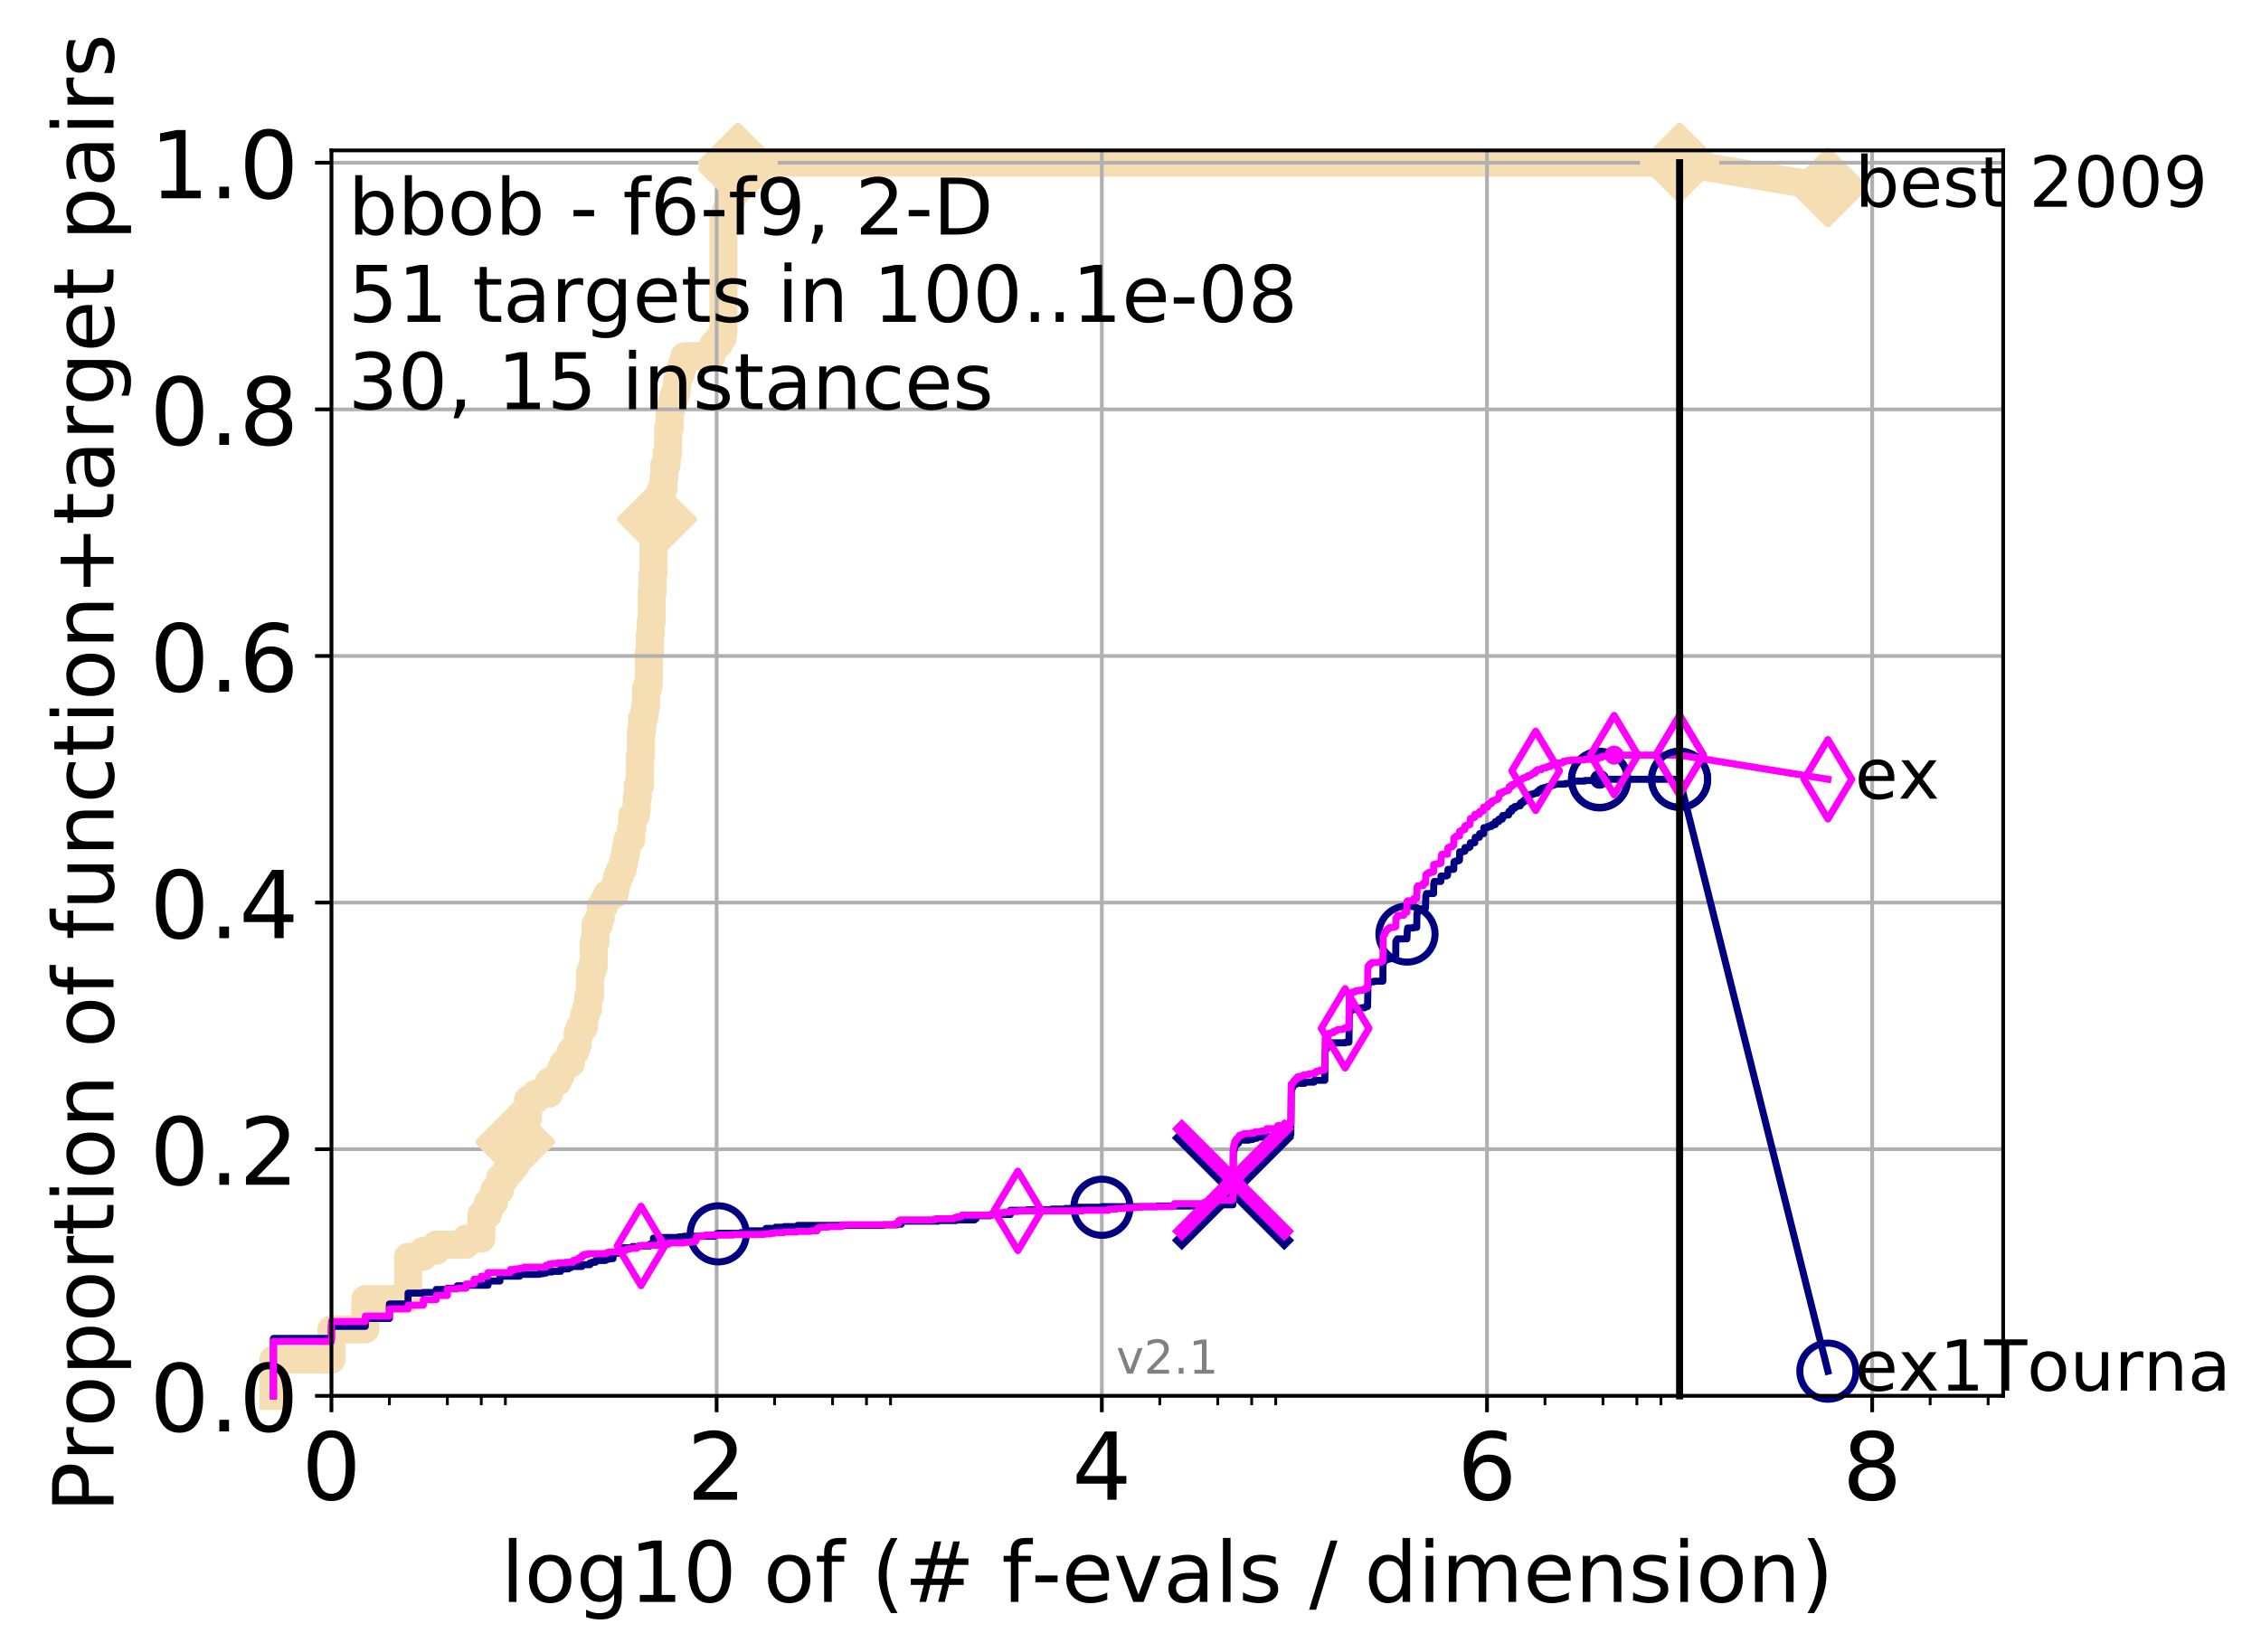 <?xml version="1.0" encoding="utf-8" standalone="no"?>
<!DOCTYPE svg PUBLIC "-//W3C//DTD SVG 1.1//EN"
  "http://www.w3.org/Graphics/SVG/1.1/DTD/svg11.dtd">
<!-- Created with matplotlib (http://matplotlib.org/) -->
<svg height="353pt" version="1.1" viewBox="0 0 483 353" width="483pt" xmlns="http://www.w3.org/2000/svg" xmlns:xlink="http://www.w3.org/1999/xlink">
 <defs>
  <style type="text/css">
*{stroke-linecap:butt;stroke-linejoin:round;}
  </style>
 </defs>
 <g id="figure_1">
  <g id="patch_1">
   <path d="M 0 353.222 
L 483.758 353.222 
L 483.758 0 
L 0 0 
z
" style="fill:#ffffff;"/>
  </g>
  <g id="axes_1">
   <g id="patch_2">
    <path d="M 70.8 298.245 
L 427.92 298.245 
L 427.92 32.133 
L 70.8 32.133 
z
" style="fill:#ffffff;"/>
   </g>
   <g id="line2d_1">
    <path d="M 58.415 298.245 
L 58.415 290.496 
L 70.8 290.496 
L 70.8 284.038 
L 78.045 284.038 
L 78.045 277.58 
L 87.172 277.58 
L 87.172 268.54 
L 90.43 268.54 
L 90.43 267.248 
L 93.185 267.248 
L 93.185 265.956 
L 99.558 265.956 
L 99.558 264.665 
L 102.815 264.665 
L 102.815 259.499 
L 104.246 259.499 
L 104.246 256.916 
L 105.57 256.916 
L 105.57 254.333 
L 106.803 254.333 
L 106.803 251.749 
L 107.956 251.749 
L 107.956 250.458 
L 109.039 250.458 
L 109.039 249.166 
L 110.06 249.166 
L 110.06 244 
L 111.026 244 
L 111.026 241.417 
L 111.943 241.417 
L 111.943 238.834 
L 112.815 238.834 
L 112.815 234.959 
L 114.44 234.959 
L 114.44 233.668 
L 117.305 233.668 
L 117.305 231.085 
L 119.188 231.085 
L 119.188 229.793 
L 119.774 229.793 
L 119.774 228.501 
L 120.341 228.501 
L 120.341 227.21 
L 121.942 227.21 
L 121.942 224.627 
L 122.935 224.627 
L 122.935 223.335 
L 123.412 223.335 
L 123.412 220.752 
L 123.876 220.752 
L 123.876 219.461 
L 124.769 219.461 
L 124.769 216.877 
L 125.2 216.877 
L 125.2 215.586 
L 125.62 215.586 
L 125.62 213.003 
L 126.031 213.003 
L 126.031 207.837 
L 126.433 207.837 
L 126.433 206.545 
L 126.825 206.545 
L 126.825 201.379 
L 127.21 201.379 
L 127.21 197.504 
L 127.954 197.504 
L 127.954 196.213 
L 128.315 196.213 
L 128.315 193.629 
L 129.016 193.629 
L 129.016 192.338 
L 129.69 192.338 
L 129.69 191.046 
L 131.273 191.046 
L 131.273 189.755 
L 131.573 189.755 
L 131.573 188.463 
L 131.868 188.463 
L 131.868 187.172 
L 132.445 187.172 
L 132.445 185.88 
L 133.003 185.88 
L 133.003 184.589 
L 133.276 184.589 
L 133.276 183.297 
L 133.545 183.297 
L 133.545 182.005 
L 133.809 182.005 
L 133.809 180.714 
L 134.07 180.714 
L 134.07 179.422 
L 134.831 179.422 
L 134.831 176.839 
L 135.077 176.839 
L 135.077 174.256 
L 135.797 174.256 
L 135.797 172.965 
L 136.03 172.965 
L 136.03 170.381 
L 136.261 170.381 
L 136.261 167.798 
L 136.713 167.798 
L 136.713 161.341 
L 136.935 161.341 
L 136.935 156.174 
L 137.155 156.174 
L 137.155 153.591 
L 137.585 153.591 
L 137.585 152.3 
L 137.797 152.3 
L 137.797 151.008 
L 138.006 151.008 
L 138.006 147.133 
L 138.416 147.133 
L 138.416 145.842 
L 138.618 145.842 
L 138.618 139.384 
L 138.818 139.384 
L 138.818 135.509 
L 139.015 135.509 
L 139.015 132.926 
L 139.211 132.926 
L 139.211 126.469 
L 139.404 126.469 
L 139.404 122.594 
L 139.595 122.594 
L 139.595 116.136 
L 139.784 116.136 
L 139.784 113.553 
L 139.971 113.553 
L 139.971 110.97 
L 140.339 110.97 
L 140.339 109.678 
L 140.7 109.678 
L 140.7 107.095 
L 141.229 107.095 
L 141.229 104.512 
L 141.742 104.512 
L 141.742 101.929 
L 141.909 101.929 
L 141.909 99.346 
L 142.403 99.346 
L 142.403 96.763 
L 142.725 96.763 
L 142.725 91.597 
L 143.042 91.597 
L 143.042 87.722 
L 143.352 87.722 
L 143.352 86.43 
L 143.658 86.43 
L 143.658 85.139 
L 144.107 85.139 
L 144.107 83.847 
L 144.544 83.847 
L 144.544 82.556 
L 144.688 82.556 
L 144.688 81.264 
L 144.83 81.264 
L 144.83 79.973 
L 145.388 79.973 
L 145.388 78.681 
L 145.796 78.681 
L 145.796 77.389 
L 146.195 77.389 
L 146.195 76.098 
L 151.98 76.098 
L 151.98 74.806 
L 152.449 74.806 
L 152.449 73.515 
L 153.614 73.515 
L 153.614 72.223 
L 154.378 72.223 
L 154.378 70.932 
L 154.543 70.932 
L 154.543 46.392 
L 155.031 46.392 
L 155.031 45.101 
L 155.505 45.101 
L 155.505 43.809 
L 155.967 43.809 
L 155.967 42.517 
L 156.418 42.517 
L 156.418 41.226 
L 156.565 41.226 
L 156.565 39.934 
L 157.073 39.934 
L 157.073 38.643 
L 157.286 38.643 
L 157.286 37.351 
L 157.497 37.351 
L 157.497 36.06 
L 157.636 36.06 
L 157.636 34.768 
L 358.8 34.768 
L 358.8 34.768 
" style="fill:none;stroke:#f5deb3;stroke-linecap:square;stroke-width:6;"/>
   </g>
   <g id="line2d_2"/>
   <g id="line2d_3">
    <path d="M 358.8 34.768 
L 390.48 40.038 
" style="fill:none;stroke:#f5deb3;stroke-linecap:square;stroke-width:6;"/>
    <defs>
     <path d="M -0 7.778 
L 7.778 0 
L 0 -7.778 
L -7.778 -0 
z
" id="m44814430c9" style="stroke:#f5deb3;stroke-linejoin:miter;stroke-width:1.5;"/>
    </defs>
    <g>
     <use style="fill:#f5deb3;stroke:#f5deb3;stroke-linejoin:miter;stroke-width:1.5;" x="358.8" xlink:href="#m44814430c9" y="34.768"/>
     <use style="fill:#f5deb3;stroke:#f5deb3;stroke-linejoin:miter;stroke-width:1.5;" x="390.48" xlink:href="#m44814430c9" y="40.038"/>
    </g>
   </g>
   <g id="matplotlib.axis_1">
    <g id="xtick_1">
     <g id="line2d_4">
      <path clip-path="url(#p97e02302cd)" d="M 70.8 298.245 
L 70.8 32.133 
" style="fill:none;stroke:#b0b0b0;stroke-linecap:square;stroke-width:0.8;"/>
     </g>
     <g id="line2d_5">
      <defs>
       <path d="M 0 0 
L 0 3.5 
" id="m92970c07dd" style="stroke:#000000;stroke-width:0.8;"/>
      </defs>
      <g>
       <use style="stroke:#000000;stroke-width:0.8;" x="70.8" xlink:href="#m92970c07dd" y="298.245"/>
      </g>
     </g>
     <g id="text_1">
      <!-- 0 -->
      <defs>
       <path d="M 31.781 66.406 
Q 24.172 66.406 20.328 58.906 
Q 16.5 51.422 16.5 36.375 
Q 16.5 21.391 20.328 13.891 
Q 24.172 6.391 31.781 6.391 
Q 39.453 6.391 43.281 13.891 
Q 47.125 21.391 47.125 36.375 
Q 47.125 51.422 43.281 58.906 
Q 39.453 66.406 31.781 66.406 
M 31.781 74.219 
Q 44.047 74.219 50.516 64.516 
Q 56.984 54.828 56.984 36.375 
Q 56.984 17.969 50.516 8.266 
Q 44.047 -1.422 31.781 -1.422 
Q 19.531 -1.422 13.062 8.266 
Q 6.594 17.969 6.594 36.375 
Q 6.594 54.828 13.062 64.516 
Q 19.531 74.219 31.781 74.219 
" id="DejaVuSans-30"/>
      </defs>
      <g transform="translate(64.438 320.442)scale(0.2 -0.2)">
       <use xlink:href="#DejaVuSans-30"/>
      </g>
     </g>
    </g>
    <g id="xtick_2">
     <g id="line2d_6">
      <path clip-path="url(#p97e02302cd)" d="M 153.086 298.245 
L 153.086 32.133 
" style="fill:none;stroke:#b0b0b0;stroke-linecap:square;stroke-width:0.8;"/>
     </g>
     <g id="line2d_7">
      <g>
       <use style="stroke:#000000;stroke-width:0.8;" x="153.086" xlink:href="#m92970c07dd" y="298.245"/>
      </g>
     </g>
     <g id="text_2">
      <!-- 2 -->
      <defs>
       <path d="M 19.188 8.297 
L 53.609 8.297 
L 53.609 0 
L 7.328 0 
L 7.328 8.297 
Q 12.938 14.109 22.625 23.891 
Q 32.328 33.688 34.812 36.531 
Q 39.547 41.844 41.422 45.531 
Q 43.312 49.219 43.312 52.781 
Q 43.312 58.594 39.234 62.25 
Q 35.156 65.922 28.609 65.922 
Q 23.969 65.922 18.812 64.312 
Q 13.672 62.703 7.812 59.422 
L 7.812 69.391 
Q 13.766 71.781 18.938 73 
Q 24.125 74.219 28.422 74.219 
Q 39.75 74.219 46.484 68.547 
Q 53.219 62.891 53.219 53.422 
Q 53.219 48.922 51.531 44.891 
Q 49.859 40.875 45.406 35.406 
Q 44.188 33.984 37.641 27.219 
Q 31.109 20.453 19.188 8.297 
" id="DejaVuSans-32"/>
      </defs>
      <g transform="translate(146.723 320.442)scale(0.2 -0.2)">
       <use xlink:href="#DejaVuSans-32"/>
      </g>
     </g>
    </g>
    <g id="xtick_3">
     <g id="line2d_8">
      <path clip-path="url(#p97e02302cd)" d="M 235.371 298.245 
L 235.371 32.133 
" style="fill:none;stroke:#b0b0b0;stroke-linecap:square;stroke-width:0.8;"/>
     </g>
     <g id="line2d_9">
      <g>
       <use style="stroke:#000000;stroke-width:0.8;" x="235.371" xlink:href="#m92970c07dd" y="298.245"/>
      </g>
     </g>
     <g id="text_3">
      <!-- 4 -->
      <defs>
       <path d="M 37.797 64.312 
L 12.891 25.391 
L 37.797 25.391 
z
M 35.203 72.906 
L 47.609 72.906 
L 47.609 25.391 
L 58.016 25.391 
L 58.016 17.188 
L 47.609 17.188 
L 47.609 0 
L 37.797 0 
L 37.797 17.188 
L 4.891 17.188 
L 4.891 26.703 
z
" id="DejaVuSans-34"/>
      </defs>
      <g transform="translate(229.009 320.442)scale(0.2 -0.2)">
       <use xlink:href="#DejaVuSans-34"/>
      </g>
     </g>
    </g>
    <g id="xtick_4">
     <g id="line2d_10">
      <path clip-path="url(#p97e02302cd)" d="M 317.657 298.245 
L 317.657 32.133 
" style="fill:none;stroke:#b0b0b0;stroke-linecap:square;stroke-width:0.8;"/>
     </g>
     <g id="line2d_11">
      <g>
       <use style="stroke:#000000;stroke-width:0.8;" x="317.657" xlink:href="#m92970c07dd" y="298.245"/>
      </g>
     </g>
     <g id="text_4">
      <!-- 6 -->
      <defs>
       <path d="M 33.016 40.375 
Q 26.375 40.375 22.484 35.828 
Q 18.609 31.297 18.609 23.391 
Q 18.609 15.531 22.484 10.953 
Q 26.375 6.391 33.016 6.391 
Q 39.656 6.391 43.531 10.953 
Q 47.406 15.531 47.406 23.391 
Q 47.406 31.297 43.531 35.828 
Q 39.656 40.375 33.016 40.375 
M 52.594 71.297 
L 52.594 62.312 
Q 48.875 64.062 45.094 64.984 
Q 41.312 65.922 37.594 65.922 
Q 27.828 65.922 22.672 59.328 
Q 17.531 52.734 16.797 39.406 
Q 19.672 43.656 24.016 45.922 
Q 28.375 48.188 33.594 48.188 
Q 44.578 48.188 50.953 41.516 
Q 57.328 34.859 57.328 23.391 
Q 57.328 12.156 50.688 5.359 
Q 44.047 -1.422 33.016 -1.422 
Q 20.359 -1.422 13.672 8.266 
Q 6.984 17.969 6.984 36.375 
Q 6.984 53.656 15.188 63.938 
Q 23.391 74.219 37.203 74.219 
Q 40.922 74.219 44.703 73.484 
Q 48.484 72.75 52.594 71.297 
" id="DejaVuSans-36"/>
      </defs>
      <g transform="translate(311.295 320.442)scale(0.2 -0.2)">
       <use xlink:href="#DejaVuSans-36"/>
      </g>
     </g>
    </g>
    <g id="xtick_5">
     <g id="line2d_12">
      <path clip-path="url(#p97e02302cd)" d="M 399.943 298.245 
L 399.943 32.133 
" style="fill:none;stroke:#b0b0b0;stroke-linecap:square;stroke-width:0.8;"/>
     </g>
     <g id="line2d_13">
      <g>
       <use style="stroke:#000000;stroke-width:0.8;" x="399.943" xlink:href="#m92970c07dd" y="298.245"/>
      </g>
     </g>
     <g id="text_5">
      <!-- 8 -->
      <defs>
       <path d="M 31.781 34.625 
Q 24.75 34.625 20.719 30.859 
Q 16.703 27.094 16.703 20.516 
Q 16.703 13.922 20.719 10.156 
Q 24.75 6.391 31.781 6.391 
Q 38.812 6.391 42.859 10.172 
Q 46.922 13.969 46.922 20.516 
Q 46.922 27.094 42.891 30.859 
Q 38.875 34.625 31.781 34.625 
M 21.922 38.812 
Q 15.578 40.375 12.031 44.719 
Q 8.5 49.078 8.5 55.328 
Q 8.5 64.062 14.719 69.141 
Q 20.953 74.219 31.781 74.219 
Q 42.672 74.219 48.875 69.141 
Q 55.078 64.062 55.078 55.328 
Q 55.078 49.078 51.531 44.719 
Q 48 40.375 41.703 38.812 
Q 48.828 37.156 52.797 32.312 
Q 56.781 27.484 56.781 20.516 
Q 56.781 9.906 50.312 4.234 
Q 43.844 -1.422 31.781 -1.422 
Q 19.734 -1.422 13.25 4.234 
Q 6.781 9.906 6.781 20.516 
Q 6.781 27.484 10.781 32.312 
Q 14.797 37.156 21.922 38.812 
M 18.312 54.391 
Q 18.312 48.734 21.844 45.562 
Q 25.391 42.391 31.781 42.391 
Q 38.141 42.391 41.719 45.562 
Q 45.312 48.734 45.312 54.391 
Q 45.312 60.062 41.719 63.234 
Q 38.141 66.406 31.781 66.406 
Q 25.391 66.406 21.844 63.234 
Q 18.312 60.062 18.312 54.391 
" id="DejaVuSans-38"/>
      </defs>
      <g transform="translate(393.58 320.442)scale(0.2 -0.2)">
       <use xlink:href="#DejaVuSans-38"/>
      </g>
     </g>
    </g>
    <g id="xtick_6">
     <g id="line2d_14">
      <defs>
       <path d="M 0 0 
L 0 2 
" id="m5eda6ddb33" style="stroke:#000000;stroke-width:0.6;"/>
      </defs>
      <g>
       <use style="stroke:#000000;stroke-width:0.6;" x="83.185" xlink:href="#m5eda6ddb33" y="298.245"/>
      </g>
     </g>
    </g>
    <g id="xtick_7">
     <g id="line2d_15">
      <g>
       <use style="stroke:#000000;stroke-width:0.6;" x="95.57" xlink:href="#m5eda6ddb33" y="298.245"/>
      </g>
     </g>
    </g>
    <g id="xtick_8">
     <g id="line2d_16">
      <g>
       <use style="stroke:#000000;stroke-width:0.6;" x="102.815" xlink:href="#m5eda6ddb33" y="298.245"/>
      </g>
     </g>
    </g>
    <g id="xtick_9">
     <g id="line2d_17">
      <g>
       <use style="stroke:#000000;stroke-width:0.6;" x="107.956" xlink:href="#m5eda6ddb33" y="298.245"/>
      </g>
     </g>
    </g>
    <g id="xtick_10">
     <g id="line2d_18">
      <g>
       <use style="stroke:#000000;stroke-width:0.6;" x="165.471" xlink:href="#m5eda6ddb33" y="298.245"/>
      </g>
     </g>
    </g>
    <g id="xtick_11">
     <g id="line2d_19">
      <g>
       <use style="stroke:#000000;stroke-width:0.6;" x="177.856" xlink:href="#m5eda6ddb33" y="298.245"/>
      </g>
     </g>
    </g>
    <g id="xtick_12">
     <g id="line2d_20">
      <g>
       <use style="stroke:#000000;stroke-width:0.6;" x="185.101" xlink:href="#m5eda6ddb33" y="298.245"/>
      </g>
     </g>
    </g>
    <g id="xtick_13">
     <g id="line2d_21">
      <g>
       <use style="stroke:#000000;stroke-width:0.6;" x="190.241" xlink:href="#m5eda6ddb33" y="298.245"/>
      </g>
     </g>
    </g>
    <g id="xtick_14">
     <g id="line2d_22">
      <g>
       <use style="stroke:#000000;stroke-width:0.6;" x="247.757" xlink:href="#m5eda6ddb33" y="298.245"/>
      </g>
     </g>
    </g>
    <g id="xtick_15">
     <g id="line2d_23">
      <g>
       <use style="stroke:#000000;stroke-width:0.6;" x="260.142" xlink:href="#m5eda6ddb33" y="298.245"/>
      </g>
     </g>
    </g>
    <g id="xtick_16">
     <g id="line2d_24">
      <g>
       <use style="stroke:#000000;stroke-width:0.6;" x="267.387" xlink:href="#m5eda6ddb33" y="298.245"/>
      </g>
     </g>
    </g>
    <g id="xtick_17">
     <g id="line2d_25">
      <g>
       <use style="stroke:#000000;stroke-width:0.6;" x="272.527" xlink:href="#m5eda6ddb33" y="298.245"/>
      </g>
     </g>
    </g>
    <g id="xtick_18">
     <g id="line2d_26">
      <g>
       <use style="stroke:#000000;stroke-width:0.6;" x="330.042" xlink:href="#m5eda6ddb33" y="298.245"/>
      </g>
     </g>
    </g>
    <g id="xtick_19">
     <g id="line2d_27">
      <g>
       <use style="stroke:#000000;stroke-width:0.6;" x="342.428" xlink:href="#m5eda6ddb33" y="298.245"/>
      </g>
     </g>
    </g>
    <g id="xtick_20">
     <g id="line2d_28">
      <g>
       <use style="stroke:#000000;stroke-width:0.6;" x="349.673" xlink:href="#m5eda6ddb33" y="298.245"/>
      </g>
     </g>
    </g>
    <g id="xtick_21">
     <g id="line2d_29">
      <g>
       <use style="stroke:#000000;stroke-width:0.6;" x="354.813" xlink:href="#m5eda6ddb33" y="298.245"/>
      </g>
     </g>
    </g>
    <g id="xtick_22">
     <g id="line2d_30">
      <g>
       <use style="stroke:#000000;stroke-width:0.6;" x="412.328" xlink:href="#m5eda6ddb33" y="298.245"/>
      </g>
     </g>
    </g>
    <g id="xtick_23">
     <g id="line2d_31">
      <g>
       <use style="stroke:#000000;stroke-width:0.6;" x="424.713" xlink:href="#m5eda6ddb33" y="298.245"/>
      </g>
     </g>
    </g>
    <g id="text_6">
     <!-- log10 of (# f-evals / dimension) -->
     <defs>
      <path d="M 9.422 75.984 
L 18.406 75.984 
L 18.406 0 
L 9.422 0 
z
" id="DejaVuSans-6c"/>
      <path d="M 30.609 48.391 
Q 23.391 48.391 19.188 42.75 
Q 14.984 37.109 14.984 27.297 
Q 14.984 17.484 19.156 11.844 
Q 23.344 6.203 30.609 6.203 
Q 37.797 6.203 41.984 11.859 
Q 46.188 17.531 46.188 27.297 
Q 46.188 37.016 41.984 42.703 
Q 37.797 48.391 30.609 48.391 
M 30.609 56 
Q 42.328 56 49.016 48.375 
Q 55.719 40.766 55.719 27.297 
Q 55.719 13.875 49.016 6.219 
Q 42.328 -1.422 30.609 -1.422 
Q 18.844 -1.422 12.172 6.219 
Q 5.516 13.875 5.516 27.297 
Q 5.516 40.766 12.172 48.375 
Q 18.844 56 30.609 56 
" id="DejaVuSans-6f"/>
      <path d="M 45.406 27.984 
Q 45.406 37.75 41.375 43.109 
Q 37.359 48.484 30.078 48.484 
Q 22.859 48.484 18.828 43.109 
Q 14.797 37.75 14.797 27.984 
Q 14.797 18.266 18.828 12.891 
Q 22.859 7.516 30.078 7.516 
Q 37.359 7.516 41.375 12.891 
Q 45.406 18.266 45.406 27.984 
M 54.391 6.781 
Q 54.391 -7.172 48.188 -13.984 
Q 42 -20.797 29.203 -20.797 
Q 24.469 -20.797 20.266 -20.094 
Q 16.062 -19.391 12.109 -17.922 
L 12.109 -9.188 
Q 16.062 -11.328 19.922 -12.344 
Q 23.781 -13.375 27.781 -13.375 
Q 36.625 -13.375 41.016 -8.766 
Q 45.406 -4.156 45.406 5.172 
L 45.406 9.625 
Q 42.625 4.781 38.281 2.391 
Q 33.938 0 27.875 0 
Q 17.828 0 11.672 7.656 
Q 5.516 15.328 5.516 27.984 
Q 5.516 40.672 11.672 48.328 
Q 17.828 56 27.875 56 
Q 33.938 56 38.281 53.609 
Q 42.625 51.219 45.406 46.391 
L 45.406 54.688 
L 54.391 54.688 
z
" id="DejaVuSans-67"/>
      <path d="M 12.406 8.297 
L 28.516 8.297 
L 28.516 63.922 
L 10.984 60.406 
L 10.984 69.391 
L 28.422 72.906 
L 38.281 72.906 
L 38.281 8.297 
L 54.391 8.297 
L 54.391 0 
L 12.406 0 
z
" id="DejaVuSans-31"/>
      <path id="DejaVuSans-20"/>
      <path d="M 37.109 75.984 
L 37.109 68.5 
L 28.516 68.5 
Q 23.688 68.5 21.797 66.547 
Q 19.922 64.594 19.922 59.516 
L 19.922 54.688 
L 34.719 54.688 
L 34.719 47.703 
L 19.922 47.703 
L 19.922 0 
L 10.891 0 
L 10.891 47.703 
L 2.297 47.703 
L 2.297 54.688 
L 10.891 54.688 
L 10.891 58.5 
Q 10.891 67.625 15.141 71.797 
Q 19.391 75.984 28.609 75.984 
z
" id="DejaVuSans-66"/>
      <path d="M 31 75.875 
Q 24.469 64.656 21.281 53.656 
Q 18.109 42.672 18.109 31.391 
Q 18.109 20.125 21.312 9.062 
Q 24.516 -2 31 -13.188 
L 23.188 -13.188 
Q 15.875 -1.703 12.234 9.375 
Q 8.594 20.453 8.594 31.391 
Q 8.594 42.281 12.203 53.312 
Q 15.828 64.359 23.188 75.875 
z
" id="DejaVuSans-28"/>
      <path d="M 51.125 44 
L 36.922 44 
L 32.812 27.688 
L 47.125 27.688 
z
M 43.797 71.781 
L 38.719 51.516 
L 52.984 51.516 
L 58.109 71.781 
L 65.922 71.781 
L 60.891 51.516 
L 76.125 51.516 
L 76.125 44 
L 58.984 44 
L 54.984 27.688 
L 70.516 27.688 
L 70.516 20.219 
L 53.078 20.219 
L 48 0 
L 40.188 0 
L 45.219 20.219 
L 30.906 20.219 
L 25.875 0 
L 18.016 0 
L 23.094 20.219 
L 7.719 20.219 
L 7.719 27.688 
L 24.906 27.688 
L 29 44 
L 13.281 44 
L 13.281 51.516 
L 30.906 51.516 
L 35.891 71.781 
z
" id="DejaVuSans-23"/>
      <path d="M 4.891 31.391 
L 31.203 31.391 
L 31.203 23.391 
L 4.891 23.391 
z
" id="DejaVuSans-2d"/>
      <path d="M 56.203 29.594 
L 56.203 25.203 
L 14.891 25.203 
Q 15.484 15.922 20.484 11.062 
Q 25.484 6.203 34.422 6.203 
Q 39.594 6.203 44.453 7.469 
Q 49.312 8.734 54.109 11.281 
L 54.109 2.781 
Q 49.266 0.734 44.188 -0.344 
Q 39.109 -1.422 33.891 -1.422 
Q 20.797 -1.422 13.156 6.188 
Q 5.516 13.812 5.516 26.812 
Q 5.516 40.234 12.766 48.109 
Q 20.016 56 32.328 56 
Q 43.359 56 49.781 48.891 
Q 56.203 41.797 56.203 29.594 
M 47.219 32.234 
Q 47.125 39.594 43.094 43.984 
Q 39.062 48.391 32.422 48.391 
Q 24.906 48.391 20.391 44.141 
Q 15.875 39.891 15.188 32.172 
z
" id="DejaVuSans-65"/>
      <path d="M 2.984 54.688 
L 12.5 54.688 
L 29.594 8.797 
L 46.688 54.688 
L 56.203 54.688 
L 35.688 0 
L 23.484 0 
z
" id="DejaVuSans-76"/>
      <path d="M 34.281 27.484 
Q 23.391 27.484 19.188 25 
Q 14.984 22.516 14.984 16.5 
Q 14.984 11.719 18.141 8.906 
Q 21.297 6.109 26.703 6.109 
Q 34.188 6.109 38.703 11.406 
Q 43.219 16.703 43.219 25.484 
L 43.219 27.484 
z
M 52.203 31.203 
L 52.203 0 
L 43.219 0 
L 43.219 8.297 
Q 40.141 3.328 35.547 0.953 
Q 30.953 -1.422 24.312 -1.422 
Q 15.922 -1.422 10.953 3.297 
Q 6 8.016 6 15.922 
Q 6 25.141 12.172 29.828 
Q 18.359 34.516 30.609 34.516 
L 43.219 34.516 
L 43.219 35.406 
Q 43.219 41.609 39.141 45 
Q 35.062 48.391 27.688 48.391 
Q 23 48.391 18.547 47.266 
Q 14.109 46.141 10.016 43.891 
L 10.016 52.203 
Q 14.938 54.109 19.578 55.047 
Q 24.219 56 28.609 56 
Q 40.484 56 46.344 49.844 
Q 52.203 43.703 52.203 31.203 
" id="DejaVuSans-61"/>
      <path d="M 44.281 53.078 
L 44.281 44.578 
Q 40.484 46.531 36.375 47.5 
Q 32.281 48.484 27.875 48.484 
Q 21.188 48.484 17.844 46.438 
Q 14.5 44.391 14.5 40.281 
Q 14.5 37.156 16.891 35.375 
Q 19.281 33.594 26.516 31.984 
L 29.594 31.297 
Q 39.156 29.25 43.188 25.516 
Q 47.219 21.781 47.219 15.094 
Q 47.219 7.469 41.188 3.016 
Q 35.156 -1.422 24.609 -1.422 
Q 20.219 -1.422 15.453 -0.562 
Q 10.688 0.297 5.422 2 
L 5.422 11.281 
Q 10.406 8.688 15.234 7.391 
Q 20.062 6.109 24.812 6.109 
Q 31.156 6.109 34.562 8.281 
Q 37.984 10.453 37.984 14.406 
Q 37.984 18.062 35.516 20.016 
Q 33.062 21.969 24.703 23.781 
L 21.578 24.516 
Q 13.234 26.266 9.516 29.906 
Q 5.812 33.547 5.812 39.891 
Q 5.812 47.609 11.281 51.797 
Q 16.75 56 26.812 56 
Q 31.781 56 36.172 55.266 
Q 40.578 54.547 44.281 53.078 
" id="DejaVuSans-73"/>
      <path d="M 25.391 72.906 
L 33.688 72.906 
L 8.297 -9.281 
L 0 -9.281 
z
" id="DejaVuSans-2f"/>
      <path d="M 45.406 46.391 
L 45.406 75.984 
L 54.391 75.984 
L 54.391 0 
L 45.406 0 
L 45.406 8.203 
Q 42.578 3.328 38.25 0.953 
Q 33.938 -1.422 27.875 -1.422 
Q 17.969 -1.422 11.734 6.484 
Q 5.516 14.406 5.516 27.297 
Q 5.516 40.188 11.734 48.094 
Q 17.969 56 27.875 56 
Q 33.938 56 38.25 53.625 
Q 42.578 51.266 45.406 46.391 
M 14.797 27.297 
Q 14.797 17.391 18.875 11.75 
Q 22.953 6.109 30.078 6.109 
Q 37.203 6.109 41.297 11.75 
Q 45.406 17.391 45.406 27.297 
Q 45.406 37.203 41.297 42.844 
Q 37.203 48.484 30.078 48.484 
Q 22.953 48.484 18.875 42.844 
Q 14.797 37.203 14.797 27.297 
" id="DejaVuSans-64"/>
      <path d="M 9.422 54.688 
L 18.406 54.688 
L 18.406 0 
L 9.422 0 
z
M 9.422 75.984 
L 18.406 75.984 
L 18.406 64.594 
L 9.422 64.594 
z
" id="DejaVuSans-69"/>
      <path d="M 52 44.188 
Q 55.375 50.25 60.062 53.125 
Q 64.75 56 71.094 56 
Q 79.641 56 84.281 50.016 
Q 88.922 44.047 88.922 33.016 
L 88.922 0 
L 79.891 0 
L 79.891 32.719 
Q 79.891 40.578 77.094 44.375 
Q 74.312 48.188 68.609 48.188 
Q 61.625 48.188 57.562 43.547 
Q 53.516 38.922 53.516 30.906 
L 53.516 0 
L 44.484 0 
L 44.484 32.719 
Q 44.484 40.625 41.703 44.406 
Q 38.922 48.188 33.109 48.188 
Q 26.219 48.188 22.156 43.531 
Q 18.109 38.875 18.109 30.906 
L 18.109 0 
L 9.078 0 
L 9.078 54.688 
L 18.109 54.688 
L 18.109 46.188 
Q 21.188 51.219 25.484 53.609 
Q 29.781 56 35.688 56 
Q 41.656 56 45.828 52.969 
Q 50 49.953 52 44.188 
" id="DejaVuSans-6d"/>
      <path d="M 54.891 33.016 
L 54.891 0 
L 45.906 0 
L 45.906 32.719 
Q 45.906 40.484 42.875 44.328 
Q 39.844 48.188 33.797 48.188 
Q 26.516 48.188 22.312 43.547 
Q 18.109 38.922 18.109 30.906 
L 18.109 0 
L 9.078 0 
L 9.078 54.688 
L 18.109 54.688 
L 18.109 46.188 
Q 21.344 51.125 25.703 53.562 
Q 30.078 56 35.797 56 
Q 45.219 56 50.047 50.172 
Q 54.891 44.344 54.891 33.016 
" id="DejaVuSans-6e"/>
      <path d="M 8.016 75.875 
L 15.828 75.875 
Q 23.141 64.359 26.781 53.312 
Q 30.422 42.281 30.422 31.391 
Q 30.422 20.453 26.781 9.375 
Q 23.141 -1.703 15.828 -13.188 
L 8.016 -13.188 
Q 14.5 -2 17.703 9.062 
Q 20.906 20.125 20.906 31.391 
Q 20.906 42.672 17.703 53.656 
Q 14.5 64.656 8.016 75.875 
" id="DejaVuSans-29"/>
     </defs>
     <g transform="translate(107.015 342.279)scale(0.18 -0.18)">
      <use xlink:href="#DejaVuSans-6c"/>
      <use x="27.783" xlink:href="#DejaVuSans-6f"/>
      <use x="88.965" xlink:href="#DejaVuSans-67"/>
      <use x="152.441" xlink:href="#DejaVuSans-31"/>
      <use x="216.064" xlink:href="#DejaVuSans-30"/>
      <use x="279.688" xlink:href="#DejaVuSans-20"/>
      <use x="311.475" xlink:href="#DejaVuSans-6f"/>
      <use x="372.656" xlink:href="#DejaVuSans-66"/>
      <use x="407.861" xlink:href="#DejaVuSans-20"/>
      <use x="439.648" xlink:href="#DejaVuSans-28"/>
      <use x="478.662" xlink:href="#DejaVuSans-23"/>
      <use x="562.451" xlink:href="#DejaVuSans-20"/>
      <use x="594.238" xlink:href="#DejaVuSans-66"/>
      <use x="629.365" xlink:href="#DejaVuSans-2d"/>
      <use x="665.449" xlink:href="#DejaVuSans-65"/>
      <use x="726.973" xlink:href="#DejaVuSans-76"/>
      <use x="786.152" xlink:href="#DejaVuSans-61"/>
      <use x="847.432" xlink:href="#DejaVuSans-6c"/>
      <use x="875.215" xlink:href="#DejaVuSans-73"/>
      <use x="927.314" xlink:href="#DejaVuSans-20"/>
      <use x="959.102" xlink:href="#DejaVuSans-2f"/>
      <use x="992.793" xlink:href="#DejaVuSans-20"/>
      <use x="1024.58" xlink:href="#DejaVuSans-64"/>
      <use x="1088.057" xlink:href="#DejaVuSans-69"/>
      <use x="1115.84" xlink:href="#DejaVuSans-6d"/>
      <use x="1213.252" xlink:href="#DejaVuSans-65"/>
      <use x="1274.775" xlink:href="#DejaVuSans-6e"/>
      <use x="1338.154" xlink:href="#DejaVuSans-73"/>
      <use x="1390.254" xlink:href="#DejaVuSans-69"/>
      <use x="1418.037" xlink:href="#DejaVuSans-6f"/>
      <use x="1479.219" xlink:href="#DejaVuSans-6e"/>
      <use x="1542.598" xlink:href="#DejaVuSans-29"/>
     </g>
    </g>
   </g>
   <g id="matplotlib.axis_2">
    <g id="ytick_1">
     <g id="line2d_32">
      <path clip-path="url(#p97e02302cd)" d="M 70.8 298.245 
L 427.92 298.245 
" style="fill:none;stroke:#b0b0b0;stroke-linecap:square;stroke-width:0.8;"/>
     </g>
     <g id="line2d_33">
      <defs>
       <path d="M 0 0 
L -3.5 0 
" id="mb835de1ce8" style="stroke:#000000;stroke-width:0.8;"/>
      </defs>
      <g>
       <use style="stroke:#000000;stroke-width:0.8;" x="70.8" xlink:href="#mb835de1ce8" y="298.245"/>
      </g>
     </g>
     <g id="text_7">
      <!-- 0.0 -->
      <defs>
       <path d="M 10.688 12.406 
L 21 12.406 
L 21 0 
L 10.688 0 
z
" id="DejaVuSans-2e"/>
      </defs>
      <g transform="translate(31.994 305.844)scale(0.2 -0.2)">
       <use xlink:href="#DejaVuSans-30"/>
       <use x="63.623" xlink:href="#DejaVuSans-2e"/>
       <use x="95.41" xlink:href="#DejaVuSans-30"/>
      </g>
     </g>
    </g>
    <g id="ytick_2">
     <g id="line2d_34">
      <path clip-path="url(#p97e02302cd)" d="M 70.8 245.55 
L 427.92 245.55 
" style="fill:none;stroke:#b0b0b0;stroke-linecap:square;stroke-width:0.8;"/>
     </g>
     <g id="line2d_35">
      <g>
       <use style="stroke:#000000;stroke-width:0.8;" x="70.8" xlink:href="#mb835de1ce8" y="245.55"/>
      </g>
     </g>
     <g id="text_8">
      <!-- 0.2 -->
      <g transform="translate(31.994 253.148)scale(0.2 -0.2)">
       <use xlink:href="#DejaVuSans-30"/>
       <use x="63.623" xlink:href="#DejaVuSans-2e"/>
       <use x="95.41" xlink:href="#DejaVuSans-32"/>
      </g>
     </g>
    </g>
    <g id="ytick_3">
     <g id="line2d_36">
      <path clip-path="url(#p97e02302cd)" d="M 70.8 192.854 
L 427.92 192.854 
" style="fill:none;stroke:#b0b0b0;stroke-linecap:square;stroke-width:0.8;"/>
     </g>
     <g id="line2d_37">
      <g>
       <use style="stroke:#000000;stroke-width:0.8;" x="70.8" xlink:href="#mb835de1ce8" y="192.854"/>
      </g>
     </g>
     <g id="text_9">
      <!-- 0.4 -->
      <g transform="translate(31.994 200.453)scale(0.2 -0.2)">
       <use xlink:href="#DejaVuSans-30"/>
       <use x="63.623" xlink:href="#DejaVuSans-2e"/>
       <use x="95.41" xlink:href="#DejaVuSans-34"/>
      </g>
     </g>
    </g>
    <g id="ytick_4">
     <g id="line2d_38">
      <path clip-path="url(#p97e02302cd)" d="M 70.8 140.159 
L 427.92 140.159 
" style="fill:none;stroke:#b0b0b0;stroke-linecap:square;stroke-width:0.8;"/>
     </g>
     <g id="line2d_39">
      <g>
       <use style="stroke:#000000;stroke-width:0.8;" x="70.8" xlink:href="#mb835de1ce8" y="140.159"/>
      </g>
     </g>
     <g id="text_10">
      <!-- 0.6 -->
      <g transform="translate(31.994 147.757)scale(0.2 -0.2)">
       <use xlink:href="#DejaVuSans-30"/>
       <use x="63.623" xlink:href="#DejaVuSans-2e"/>
       <use x="95.41" xlink:href="#DejaVuSans-36"/>
      </g>
     </g>
    </g>
    <g id="ytick_5">
     <g id="line2d_40">
      <path clip-path="url(#p97e02302cd)" d="M 70.8 87.464 
L 427.92 87.464 
" style="fill:none;stroke:#b0b0b0;stroke-linecap:square;stroke-width:0.8;"/>
     </g>
     <g id="line2d_41">
      <g>
       <use style="stroke:#000000;stroke-width:0.8;" x="70.8" xlink:href="#mb835de1ce8" y="87.464"/>
      </g>
     </g>
     <g id="text_11">
      <!-- 0.8 -->
      <g transform="translate(31.994 95.062)scale(0.2 -0.2)">
       <use xlink:href="#DejaVuSans-30"/>
       <use x="63.623" xlink:href="#DejaVuSans-2e"/>
       <use x="95.41" xlink:href="#DejaVuSans-38"/>
      </g>
     </g>
    </g>
    <g id="ytick_6">
     <g id="line2d_42">
      <path clip-path="url(#p97e02302cd)" d="M 70.8 34.768 
L 427.92 34.768 
" style="fill:none;stroke:#b0b0b0;stroke-linecap:square;stroke-width:0.8;"/>
     </g>
     <g id="line2d_43">
      <g>
       <use style="stroke:#000000;stroke-width:0.8;" x="70.8" xlink:href="#mb835de1ce8" y="34.768"/>
      </g>
     </g>
     <g id="text_12">
      <!-- 1.0 -->
      <g transform="translate(31.994 42.367)scale(0.2 -0.2)">
       <use xlink:href="#DejaVuSans-31"/>
       <use x="63.623" xlink:href="#DejaVuSans-2e"/>
       <use x="95.41" xlink:href="#DejaVuSans-30"/>
      </g>
     </g>
    </g>
    <g id="text_13">
     <!-- Proportion of function+target pairs -->
     <defs>
      <path d="M 19.672 64.797 
L 19.672 37.406 
L 32.078 37.406 
Q 38.969 37.406 42.719 40.969 
Q 46.484 44.531 46.484 51.125 
Q 46.484 57.672 42.719 61.234 
Q 38.969 64.797 32.078 64.797 
z
M 9.812 72.906 
L 32.078 72.906 
Q 44.344 72.906 50.609 67.359 
Q 56.891 61.812 56.891 51.125 
Q 56.891 40.328 50.609 34.812 
Q 44.344 29.297 32.078 29.297 
L 19.672 29.297 
L 19.672 0 
L 9.812 0 
z
" id="DejaVuSans-50"/>
      <path d="M 41.109 46.297 
Q 39.594 47.172 37.812 47.578 
Q 36.031 48 33.891 48 
Q 26.266 48 22.188 43.047 
Q 18.109 38.094 18.109 28.812 
L 18.109 0 
L 9.078 0 
L 9.078 54.688 
L 18.109 54.688 
L 18.109 46.188 
Q 20.953 51.172 25.484 53.578 
Q 30.031 56 36.531 56 
Q 37.453 56 38.578 55.875 
Q 39.703 55.766 41.062 55.516 
z
" id="DejaVuSans-72"/>
      <path d="M 18.109 8.203 
L 18.109 -20.797 
L 9.078 -20.797 
L 9.078 54.688 
L 18.109 54.688 
L 18.109 46.391 
Q 20.953 51.266 25.266 53.625 
Q 29.594 56 35.594 56 
Q 45.562 56 51.781 48.094 
Q 58.016 40.188 58.016 27.297 
Q 58.016 14.406 51.781 6.484 
Q 45.562 -1.422 35.594 -1.422 
Q 29.594 -1.422 25.266 0.953 
Q 20.953 3.328 18.109 8.203 
M 48.688 27.297 
Q 48.688 37.203 44.609 42.844 
Q 40.531 48.484 33.406 48.484 
Q 26.266 48.484 22.188 42.844 
Q 18.109 37.203 18.109 27.297 
Q 18.109 17.391 22.188 11.75 
Q 26.266 6.109 33.406 6.109 
Q 40.531 6.109 44.609 11.75 
Q 48.688 17.391 48.688 27.297 
" id="DejaVuSans-70"/>
      <path d="M 18.312 70.219 
L 18.312 54.688 
L 36.812 54.688 
L 36.812 47.703 
L 18.312 47.703 
L 18.312 18.016 
Q 18.312 11.328 20.141 9.422 
Q 21.969 7.516 27.594 7.516 
L 36.812 7.516 
L 36.812 0 
L 27.594 0 
Q 17.188 0 13.234 3.875 
Q 9.281 7.766 9.281 18.016 
L 9.281 47.703 
L 2.688 47.703 
L 2.688 54.688 
L 9.281 54.688 
L 9.281 70.219 
z
" id="DejaVuSans-74"/>
      <path d="M 8.5 21.578 
L 8.5 54.688 
L 17.484 54.688 
L 17.484 21.922 
Q 17.484 14.156 20.5 10.266 
Q 23.531 6.391 29.594 6.391 
Q 36.859 6.391 41.078 11.031 
Q 45.312 15.672 45.312 23.688 
L 45.312 54.688 
L 54.297 54.688 
L 54.297 0 
L 45.312 0 
L 45.312 8.406 
Q 42.047 3.422 37.719 1 
Q 33.406 -1.422 27.688 -1.422 
Q 18.266 -1.422 13.375 4.438 
Q 8.5 10.297 8.5 21.578 
M 31.109 56 
z
" id="DejaVuSans-75"/>
      <path d="M 48.781 52.594 
L 48.781 44.188 
Q 44.969 46.297 41.141 47.344 
Q 37.312 48.391 33.406 48.391 
Q 24.656 48.391 19.812 42.844 
Q 14.984 37.312 14.984 27.297 
Q 14.984 17.281 19.812 11.734 
Q 24.656 6.203 33.406 6.203 
Q 37.312 6.203 41.141 7.25 
Q 44.969 8.297 48.781 10.406 
L 48.781 2.094 
Q 45.016 0.344 40.984 -0.531 
Q 36.969 -1.422 32.422 -1.422 
Q 20.062 -1.422 12.781 6.344 
Q 5.516 14.109 5.516 27.297 
Q 5.516 40.672 12.859 48.328 
Q 20.219 56 33.016 56 
Q 37.156 56 41.109 55.141 
Q 45.062 54.297 48.781 52.594 
" id="DejaVuSans-63"/>
      <path d="M 46 62.703 
L 46 35.5 
L 73.188 35.5 
L 73.188 27.203 
L 46 27.203 
L 46 0 
L 37.797 0 
L 37.797 27.203 
L 10.594 27.203 
L 10.594 35.5 
L 37.797 35.5 
L 37.797 62.703 
z
" id="DejaVuSans-2b"/>
     </defs>
     <g transform="translate(24.25 323.179)rotate(-90)scale(0.18 -0.18)">
      <use xlink:href="#DejaVuSans-50"/>
      <use x="60.287" xlink:href="#DejaVuSans-72"/>
      <use x="101.369" xlink:href="#DejaVuSans-6f"/>
      <use x="162.551" xlink:href="#DejaVuSans-70"/>
      <use x="226.027" xlink:href="#DejaVuSans-6f"/>
      <use x="287.209" xlink:href="#DejaVuSans-72"/>
      <use x="328.322" xlink:href="#DejaVuSans-74"/>
      <use x="367.531" xlink:href="#DejaVuSans-69"/>
      <use x="395.314" xlink:href="#DejaVuSans-6f"/>
      <use x="456.496" xlink:href="#DejaVuSans-6e"/>
      <use x="519.875" xlink:href="#DejaVuSans-20"/>
      <use x="551.662" xlink:href="#DejaVuSans-6f"/>
      <use x="612.844" xlink:href="#DejaVuSans-66"/>
      <use x="648.049" xlink:href="#DejaVuSans-20"/>
      <use x="679.836" xlink:href="#DejaVuSans-66"/>
      <use x="715.041" xlink:href="#DejaVuSans-75"/>
      <use x="778.42" xlink:href="#DejaVuSans-6e"/>
      <use x="841.799" xlink:href="#DejaVuSans-63"/>
      <use x="896.779" xlink:href="#DejaVuSans-74"/>
      <use x="935.988" xlink:href="#DejaVuSans-69"/>
      <use x="963.771" xlink:href="#DejaVuSans-6f"/>
      <use x="1024.953" xlink:href="#DejaVuSans-6e"/>
      <use x="1088.332" xlink:href="#DejaVuSans-2b"/>
      <use x="1172.121" xlink:href="#DejaVuSans-74"/>
      <use x="1211.33" xlink:href="#DejaVuSans-61"/>
      <use x="1272.609" xlink:href="#DejaVuSans-72"/>
      <use x="1313.707" xlink:href="#DejaVuSans-67"/>
      <use x="1377.184" xlink:href="#DejaVuSans-65"/>
      <use x="1438.707" xlink:href="#DejaVuSans-74"/>
      <use x="1477.916" xlink:href="#DejaVuSans-20"/>
      <use x="1509.703" xlink:href="#DejaVuSans-70"/>
      <use x="1573.18" xlink:href="#DejaVuSans-61"/>
      <use x="1634.459" xlink:href="#DejaVuSans-69"/>
      <use x="1662.242" xlink:href="#DejaVuSans-72"/>
      <use x="1703.355" xlink:href="#DejaVuSans-73"/>
     </g>
    </g>
   </g>
   <g id="line2d_44">
    <defs>
     <path d="M 0 1.5 
C 0.398 1.5 0.779 1.342 1.061 1.061 
C 1.342 0.779 1.5 0.398 1.5 0 
C 1.5 -0.398 1.342 -0.779 1.061 -1.061 
C 0.779 -1.342 0.398 -1.5 0 -1.5 
C -0.398 -1.5 -0.779 -1.342 -1.061 -1.061 
C -1.342 -0.779 -1.5 -0.398 -1.5 0 
C -1.5 0.398 -1.342 0.779 -1.061 1.061 
C -0.779 1.342 -0.398 1.5 0 1.5 
z
" id="m8046e2ad14" style="stroke:#f5deb3;"/>
    </defs>
    <g>
     <use style="fill:#f5deb3;stroke:#f5deb3;" x="157.636" xlink:href="#m8046e2ad14" y="34.768"/>
     <use style="fill:#f5deb3;stroke:#f5deb3;" x="157.636" xlink:href="#m8046e2ad14" y="34.768"/>
    </g>
   </g>
   <g id="line2d_45">
    <g>
     <use style="fill:#f5deb3;stroke:#f5deb3;stroke-linejoin:miter;stroke-width:1.5;" x="110.06" xlink:href="#m44814430c9" y="244"/>
     <use style="fill:#f5deb3;stroke:#f5deb3;stroke-linejoin:miter;stroke-width:1.5;" x="140.339" xlink:href="#m44814430c9" y="110.97"/>
     <use style="fill:#f5deb3;stroke:#f5deb3;stroke-linejoin:miter;stroke-width:1.5;" x="157.636" xlink:href="#m44814430c9" y="36.06"/>
     <use style="fill:#f5deb3;stroke:#f5deb3;stroke-linejoin:miter;stroke-width:1.5;" x="157.636" xlink:href="#m44814430c9" y="34.768"/>
     <use style="fill:#f5deb3;stroke:#f5deb3;stroke-linejoin:miter;stroke-width:1.5;" x="157.636" xlink:href="#m44814430c9" y="34.768"/>
     <use style="fill:#f5deb3;stroke:#f5deb3;stroke-linejoin:miter;stroke-width:1.5;" x="358.8" xlink:href="#m44814430c9" y="34.768"/>
    </g>
   </g>
   <g id="line2d_46">
    <defs>
     <path d="M 0 1.5 
C 0.398 1.5 0.779 1.342 1.061 1.061 
C 1.342 0.779 1.5 0.398 1.5 0 
C 1.5 -0.398 1.342 -0.779 1.061 -1.061 
C 0.779 -1.342 0.398 -1.5 0 -1.5 
C -0.398 -1.5 -0.779 -1.342 -1.061 -1.061 
C -1.342 -0.779 -1.5 -0.398 -1.5 0 
C -1.5 0.398 -1.342 0.779 -1.061 1.061 
C -0.779 1.342 -0.398 1.5 0 1.5 
z
" id="ma907ca3cac" style="stroke:#000080;"/>
    </defs>
    <g>
     <use style="fill:#000080;stroke:#000080;" x="341.703" xlink:href="#ma907ca3cac" y="166.507"/>
     <use style="fill:#000080;stroke:#000080;" x="341.703" xlink:href="#ma907ca3cac" y="166.507"/>
    </g>
   </g>
   <g id="line2d_47">
    <path d="M 58.415 298.245 
L 58.415 285.976 
L 70.8 285.976 
L 70.8 283.392 
L 78.045 283.392 
L 78.045 281.713 
L 83.185 281.713 
L 83.185 278.614 
L 87.172 278.614 
L 87.172 276.289 
L 90.43 276.289 
L 90.43 276.16 
L 93.185 276.16 
L 93.185 275.514 
L 95.57 275.514 
L 95.57 275.256 
L 97.675 275.256 
L 97.675 274.739 
L 99.558 274.739 
L 99.558 274.61 
L 104.246 274.61 
L 104.246 273.706 
L 106.803 273.706 
L 106.803 272.673 
L 111.026 272.673 
L 111.026 272.285 
L 115.201 272.285 
L 115.201 272.156 
L 115.93 272.156 
L 115.93 272.027 
L 116.631 272.027 
L 116.631 271.768 
L 117.955 271.768 
L 117.955 271.639 
L 119.774 271.639 
L 119.774 271.123 
L 121.424 271.123 
L 121.424 270.864 
L 121.942 270.864 
L 121.942 270.606 
L 124.328 270.606 
L 124.328 270.219 
L 126.031 270.219 
L 126.031 269.831 
L 126.433 269.831 
L 126.433 269.702 
L 127.21 269.702 
L 127.21 269.315 
L 129.356 269.315 
L 129.356 269.056 
L 130.018 269.056 
L 130.018 268.927 
L 130.967 268.927 
L 130.967 268.023 
L 131.273 268.023 
L 131.273 267.765 
L 132.445 267.765 
L 132.445 266.602 
L 135.077 266.602 
L 135.077 266.344 
L 136.489 266.344 
L 136.489 266.215 
L 138.818 266.215 
L 138.818 265.827 
L 139.595 265.827 
L 139.595 264.536 
L 140.156 264.536 
L 140.156 264.407 
L 144.971 264.407 
L 144.971 264.277 
L 146.063 264.277 
L 146.063 264.148 
L 152.633 264.148 
L 152.633 263.89 
L 152.996 263.89 
L 152.996 263.632 
L 153.44 263.632 
L 153.44 263.503 
L 158.181 263.503 
L 158.181 263.373 
L 159.414 263.373 
L 159.414 262.986 
L 163.638 262.986 
L 163.638 262.469 
L 165.693 262.469 
L 165.693 262.211 
L 167.536 262.211 
L 167.536 262.082 
L 170.398 262.082 
L 170.398 261.824 
L 188.776 261.824 
L 188.776 261.694 
L 191.627 261.694 
L 191.627 261.565 
L 192.524 261.565 
L 192.524 260.919 
L 200.431 260.919 
L 200.431 260.79 
L 204.294 260.79 
L 204.294 260.661 
L 208.154 260.661 
L 208.154 260.403 
L 208.499 260.403 
L 208.499 259.757 
L 211.622 259.757 
L 211.622 259.499 
L 215.833 259.499 
L 215.833 258.595 
L 219.536 258.595 
L 219.536 258.465 
L 224.67 258.465 
L 224.67 258.336 
L 227.59 258.336 
L 227.59 258.207 
L 229.401 258.207 
L 229.401 257.949 
L 235.399 257.949 
L 235.399 257.82 
L 247.212 257.82 
L 247.212 257.691 
L 255.358 257.691 
L 255.358 257.561 
L 260.124 257.561 
L 260.124 257.432 
L 263.374 257.432 
L 263.47 245.808 
L 263.489 245.808 
L 263.489 245.679 
L 263.686 245.679 
L 263.764 244.904 
L 263.879 244.904 
L 263.887 244.646 
L 264.18 244.646 
L 264.209 244.258 
L 264.584 244.258 
L 264.614 243.613 
L 266.786 243.613 
L 266.786 243.483 
L 267.604 243.483 
L 267.614 243.225 
L 268.438 243.225 
L 268.458 242.967 
L 269.462 242.967 
L 269.462 242.838 
L 272.199 242.838 
L 272.199 242.709 
L 274.231 242.709 
L 274.235 242.45 
L 275.748 242.45 
L 275.846 233.151 
L 275.918 233.151 
L 276.019 232.376 
L 276.173 232.376 
L 276.198 231.989 
L 276.391 231.989 
L 276.398 231.73 
L 276.787 231.73 
L 276.787 231.601 
L 276.947 231.601 
L 276.947 231.472 
L 278.701 231.472 
L 278.715 231.214 
L 280.724 231.214 
L 280.733 230.826 
L 283.018 230.826 
L 283.071 224.627 
L 283.139 224.627 
L 283.172 224.11 
L 283.415 224.11 
L 283.44 223.077 
L 283.593 223.077 
L 283.593 222.948 
L 283.901 222.948 
L 283.901 222.819 
L 287.416 222.819 
L 287.416 222.689 
L 288.162 222.689 
L 288.248 216.361 
L 288.34 216.361 
L 288.34 216.232 
L 288.464 216.232 
L 288.471 215.715 
L 289.684 215.715 
L 289.684 215.586 
L 289.879 215.586 
L 289.879 215.457 
L 290.814 215.457 
L 290.814 215.328 
L 291.544 215.328 
L 291.544 215.198 
L 291.731 215.198 
L 291.731 215.069 
L 292.14 215.069 
L 292.234 210.42 
L 292.318 210.42 
L 292.404 209.774 
L 293.534 209.774 
L 293.534 209.645 
L 295.405 209.645 
L 295.438 205.899 
L 295.535 205.899 
L 295.619 205.383 
L 295.799 205.383 
L 295.807 205.124 
L 296.183 205.124 
L 296.183 204.995 
L 296.57 204.995 
L 296.57 204.866 
L 297.213 204.866 
L 297.216 204.608 
L 298.16 204.608 
L 298.193 201.12 
L 298.279 201.12 
L 298.333 200.862 
L 298.413 200.862 
L 298.507 200.604 
L 300.549 200.604 
L 300.641 198.666 
L 300.697 198.666 
L 300.709 198.279 
L 301.924 198.279 
L 301.924 198.15 
L 302.653 198.15 
L 302.688 195.179 
L 302.791 195.179 
L 302.793 194.663 
L 302.914 194.663 
L 302.914 194.534 
L 303.182 194.534 
L 303.182 194.404 
L 303.873 194.404 
L 303.875 194.146 
L 304.24 194.146 
L 304.24 194.017 
L 304.525 194.017 
L 304.578 191.434 
L 304.657 191.434 
L 304.716 190.917 
L 306.241 190.917 
L 306.279 188.851 
L 306.354 188.851 
L 306.403 188.334 
L 307.797 188.334 
L 307.836 187.172 
L 309.003 187.172 
L 309.003 187.042 
L 309.226 187.042 
L 309.321 185.751 
L 310.547 185.751 
L 310.602 184.201 
L 310.681 184.201 
L 310.681 184.072 
L 311.053 184.072 
L 311.053 183.943 
L 311.584 183.943 
L 311.584 183.814 
L 311.781 183.814 
L 311.816 182.005 
L 312.523 182.005 
L 312.523 181.876 
L 312.939 181.876 
L 312.948 181.101 
L 313.849 181.101 
L 313.849 180.972 
L 314.025 180.972 
L 314.113 180.068 
L 315.043 180.068 
L 315.141 178.906 
L 316.028 178.906 
L 316.072 178.131 
L 316.927 178.131 
L 316.987 176.839 
L 317.806 176.839 
L 317.817 176.581 
L 318.628 176.581 
L 318.667 176.193 
L 319.421 176.193 
L 319.443 175.548 
L 320.189 175.548 
L 320.19 175.031 
L 320.915 175.031 
L 320.984 174.256 
L 321.617 174.256 
L 321.617 174.127 
L 322.284 174.127 
L 322.355 173.352 
L 322.934 173.352 
L 322.948 172.706 
L 323.57 172.706 
L 323.583 172.319 
L 324.172 172.319 
L 324.172 172.19 
L 324.758 172.19 
L 324.816 171.544 
L 325.327 171.544 
L 325.333 171.156 
L 325.873 171.156 
L 325.884 170.64 
L 326.409 170.64 
L 326.419 169.994 
L 326.928 169.994 
L 326.929 169.736 
L 327.439 169.736 
L 327.439 169.606 
L 327.842 169.606 
L 327.842 169.477 
L 328.395 169.477 
L 328.411 169.09 
L 328.858 169.09 
L 328.862 168.702 
L 329.311 168.702 
L 329.313 168.444 
L 329.752 168.444 
L 329.752 168.315 
L 330.212 168.315 
L 330.212 168.186 
L 330.605 168.186 
L 330.605 168.057 
L 331.015 168.057 
L 331.015 167.927 
L 331.425 167.927 
L 331.425 167.798 
L 331.821 167.798 
L 331.821 167.669 
L 332.198 167.669 
L 332.198 167.54 
L 334.345 167.54 
L 334.345 167.411 
L 335.644 167.411 
L 335.655 167.023 
L 335.953 167.023 
L 335.953 166.894 
L 338.534 166.894 
L 338.534 166.765 
L 340.06 166.765 
L 340.06 166.636 
L 341.703 166.636 
L 341.703 166.507 
L 358.8 166.507 
L 358.8 166.507 
" style="fill:none;stroke:#000080;stroke-linecap:square;stroke-width:1.5;"/>
   </g>
   <g id="line2d_48">
    <defs>
     <path d="M 0 6 
C 1.591 6 3.117 5.368 4.243 4.243 
C 5.368 3.117 6 1.591 6 0 
C 6 -1.591 5.368 -3.117 4.243 -4.243 
C 3.117 -5.368 1.591 -6 0 -6 
C -1.591 -6 -3.117 -5.368 -4.243 -4.243 
C -5.368 -3.117 -6 -1.591 -6 0 
C -6 1.591 -5.368 3.117 -4.243 4.243 
C -3.117 5.368 -1.591 6 0 6 
z
" id="ma1f0c4f536" style="stroke:#000080;stroke-width:1.5;"/>
    </defs>
    <g>
     <use style="fill:none;stroke:#000080;stroke-width:1.5;" x="153.44" xlink:href="#ma1f0c4f536" y="263.632"/>
     <use style="fill:none;stroke:#000080;stroke-width:1.5;" x="235.399" xlink:href="#ma1f0c4f536" y="257.949"/>
     <use style="fill:none;stroke:#000080;stroke-width:1.5;" x="300.564" xlink:href="#ma1f0c4f536" y="199.571"/>
     <use style="fill:none;stroke:#000080;stroke-width:1.5;" x="341.703" xlink:href="#ma1f0c4f536" y="166.636"/>
     <use style="fill:none;stroke:#000080;stroke-width:1.5;" x="341.703" xlink:href="#ma1f0c4f536" y="166.507"/>
     <use style="fill:none;stroke:#000080;stroke-width:1.5;" x="358.8" xlink:href="#ma1f0c4f536" y="166.507"/>
    </g>
   </g>
   <g id="line2d_49"/>
   <g id="line2d_50">
    <path clip-path="url(#p97e02302cd)" d="M 263.4 254.074 
" style="fill:none;stroke:#000080;stroke-linecap:square;stroke-width:1.5;"/>
    <defs>
     <path d="M -12 12 
L 12 -12 
M -12 -12 
L 12 12 
" id="maebef32a00" style="stroke:#000080;stroke-width:3;"/>
    </defs>
    <g clip-path="url(#p97e02302cd)">
     <use style="fill:#000080;stroke:#000080;stroke-width:3;" x="263.4" xlink:href="#maebef32a00" y="254.074"/>
    </g>
   </g>
   <g id="line2d_51">
    <defs>
     <path d="M 0 1.5 
C 0.398 1.5 0.779 1.342 1.061 1.061 
C 1.342 0.779 1.5 0.398 1.5 0 
C 1.5 -0.398 1.342 -0.779 1.061 -1.061 
C 0.779 -1.342 0.398 -1.5 0 -1.5 
C -0.398 -1.5 -0.779 -1.342 -1.061 -1.061 
C -1.342 -0.779 -1.5 -0.398 -1.5 0 
C -1.5 0.398 -1.342 0.779 -1.061 1.061 
C -0.779 1.342 -0.398 1.5 0 1.5 
z
" id="md731107920" style="stroke:#ff00ff;"/>
    </defs>
    <g>
     <use style="fill:#ff00ff;stroke:#ff00ff;" x="344.819" xlink:href="#md731107920" y="161.341"/>
     <use style="fill:#ff00ff;stroke:#ff00ff;" x="344.819" xlink:href="#md731107920" y="161.341"/>
    </g>
   </g>
   <g id="line2d_52">
    <path d="M 58.415 298.245 
L 58.415 286.621 
L 70.8 286.621 
L 70.8 282.359 
L 78.045 282.359 
L 78.045 281.197 
L 83.185 281.197 
L 83.185 279.647 
L 87.172 279.647 
L 87.172 278.872 
L 90.43 278.872 
L 90.43 277.71 
L 93.185 277.71 
L 93.185 276.806 
L 95.57 276.806 
L 95.57 275.385 
L 97.675 275.385 
L 97.675 275.256 
L 99.558 275.256 
L 99.558 274.352 
L 101.261 274.352 
L 101.261 273.318 
L 102.815 273.318 
L 102.815 272.673 
L 104.246 272.673 
L 104.246 271.898 
L 109.039 271.898 
L 109.039 271.252 
L 110.06 271.252 
L 110.06 271.123 
L 111.026 271.123 
L 111.026 270.994 
L 111.943 270.994 
L 111.943 270.735 
L 116.631 270.735 
L 116.631 270.348 
L 117.305 270.348 
L 117.305 270.089 
L 117.955 270.089 
L 117.955 269.96 
L 119.188 269.96 
L 119.188 269.831 
L 120.891 269.831 
L 120.891 269.702 
L 122.445 269.702 
L 122.445 269.315 
L 122.935 269.315 
L 122.935 269.185 
L 123.412 269.185 
L 123.412 268.927 
L 123.876 268.927 
L 123.876 268.669 
L 124.328 268.669 
L 124.328 268.281 
L 124.769 268.281 
L 124.769 268.023 
L 125.62 268.023 
L 125.62 267.894 
L 129.356 267.894 
L 129.356 267.765 
L 129.69 267.765 
L 129.69 267.636 
L 130.018 267.636 
L 130.018 267.506 
L 132.445 267.506 
L 132.445 267.119 
L 133.809 267.119 
L 133.809 266.861 
L 134.581 266.861 
L 134.581 266.731 
L 136.03 266.731 
L 136.03 266.473 
L 136.261 266.473 
L 136.261 266.344 
L 136.713 266.344 
L 136.713 266.215 
L 136.935 266.215 
L 136.935 266.086 
L 141.742 266.086 
L 141.742 265.827 
L 142.884 265.827 
L 142.884 265.569 
L 146.195 265.569 
L 146.195 265.44 
L 147.584 265.44 
L 147.584 265.311 
L 148.531 265.311 
L 148.531 264.923 
L 148.76 264.923 
L 148.76 264.277 
L 148.874 264.277 
L 148.874 264.148 
L 150.076 264.148 
L 150.076 264.019 
L 150.7 264.019 
L 150.7 263.89 
L 156.639 263.89 
L 156.639 263.761 
L 163.187 263.761 
L 163.187 263.632 
L 164.554 263.632 
L 164.554 263.503 
L 165.426 263.503 
L 165.426 263.373 
L 167.496 263.373 
L 167.496 263.244 
L 170.159 263.244 
L 170.159 263.115 
L 173.099 263.115 
L 173.099 262.986 
L 174.527 262.986 
L 174.607 262.469 
L 174.926 262.469 
L 174.926 262.34 
L 175.109 262.34 
L 175.109 262.211 
L 176.893 262.211 
L 176.893 262.082 
L 179.861 262.082 
L 179.861 261.694 
L 191.177 261.694 
L 191.177 261.565 
L 191.293 261.565 
L 191.293 261.436 
L 191.965 261.436 
L 191.965 260.79 
L 192.286 260.79 
L 192.286 260.661 
L 199.491 260.661 
L 199.491 260.532 
L 199.867 260.532 
L 199.867 260.403 
L 203.668 260.403 
L 203.668 260.274 
L 203.991 260.274 
L 203.991 260.145 
L 204.451 260.145 
L 204.451 260.015 
L 205.192 260.015 
L 205.192 259.886 
L 205.48 259.886 
L 205.48 259.628 
L 211.966 259.628 
L 211.966 259.499 
L 212.147 259.499 
L 212.147 259.24 
L 213.067 259.24 
L 213.067 259.111 
L 214.631 259.111 
L 214.631 258.982 
L 215.769 258.982 
L 215.769 258.853 
L 217.436 258.853 
L 217.436 258.724 
L 231.258 258.724 
L 231.258 258.595 
L 236.846 258.595 
L 236.846 258.336 
L 238.517 258.336 
L 238.517 258.207 
L 240.352 258.207 
L 240.352 258.078 
L 242.214 258.078 
L 242.214 257.949 
L 243.813 257.949 
L 243.813 257.82 
L 250.408 257.82 
L 250.408 257.691 
L 250.868 257.691 
L 250.868 257.174 
L 257.182 257.174 
L 257.182 256.916 
L 259.843 256.916 
L 259.843 256.657 
L 260.122 256.657 
L 260.122 256.528 
L 260.342 256.528 
L 260.342 256.399 
L 263.354 256.399 
L 263.459 245.55 
L 263.473 245.55 
L 263.564 244.646 
L 263.689 244.646 
L 263.768 243.871 
L 263.975 243.871 
L 264.042 243.483 
L 264.099 243.483 
L 264.099 243.354 
L 264.371 243.354 
L 264.399 243.096 
L 264.542 243.096 
L 264.596 242.838 
L 264.733 242.838 
L 264.77 242.579 
L 265.188 242.579 
L 265.188 242.45 
L 265.543 242.45 
L 265.543 242.321 
L 265.8 242.321 
L 265.8 242.192 
L 267.374 242.192 
L 267.374 242.063 
L 268.027 242.063 
L 268.027 241.934 
L 268.154 241.934 
L 268.154 241.804 
L 269.466 241.804 
L 269.466 241.675 
L 270.437 241.675 
L 270.437 241.546 
L 270.591 241.546 
L 270.604 241.159 
L 272.937 241.159 
L 272.955 240.513 
L 274.223 240.513 
L 274.33 240.125 
L 275.755 240.125 
L 275.85 231.601 
L 276.108 231.601 
L 276.143 231.343 
L 276.289 231.343 
L 276.394 230.955 
L 276.483 230.955 
L 276.483 230.826 
L 276.694 230.826 
L 276.715 230.568 
L 277.063 230.568 
L 277.072 230.18 
L 277.226 230.18 
L 277.226 230.051 
L 277.898 230.051 
L 277.898 229.922 
L 278.244 229.922 
L 278.244 229.793 
L 278.532 229.793 
L 278.532 229.664 
L 279.391 229.664 
L 279.391 229.535 
L 279.746 229.535 
L 279.746 229.405 
L 280.853 229.405 
L 280.853 229.147 
L 281.19 229.147 
L 281.192 228.889 
L 282.01 228.889 
L 282.016 228.631 
L 283.01 228.631 
L 283.077 221.914 
L 283.14 221.914 
L 283.142 221.656 
L 283.257 221.656 
L 283.262 221.398 
L 283.44 221.398 
L 283.44 221.269 
L 283.652 221.269 
L 283.652 221.14 
L 283.904 221.14 
L 283.99 220.752 
L 284.453 220.752 
L 284.453 220.623 
L 284.897 220.623 
L 284.902 220.365 
L 285.286 220.365 
L 285.286 220.235 
L 285.522 220.235 
L 285.522 220.106 
L 285.756 220.106 
L 285.756 219.977 
L 286.811 219.977 
L 286.811 219.848 
L 287.087 219.848 
L 287.087 219.719 
L 287.344 219.719 
L 287.344 219.59 
L 288.146 219.59 
L 288.257 212.874 
L 288.461 212.874 
L 288.481 212.357 
L 288.637 212.357 
L 288.637 212.228 
L 288.806 212.228 
L 288.9 211.969 
L 289.35 211.969 
L 289.35 211.84 
L 289.6 211.84 
L 289.6 211.711 
L 290.251 211.711 
L 290.251 211.582 
L 291.082 211.582 
L 291.082 211.453 
L 291.562 211.453 
L 291.586 211.195 
L 292.14 211.195 
L 292.226 206.545 
L 292.324 206.545 
L 292.36 206.287 
L 292.603 206.287 
L 292.69 205.899 
L 293.029 205.899 
L 293.11 205.641 
L 294.907 205.641 
L 294.949 205.383 
L 295.405 205.383 
L 295.483 199.958 
L 295.61 199.958 
L 295.713 199.7 
L 295.779 199.7 
L 295.847 199.054 
L 296.072 199.054 
L 296.072 198.925 
L 296.213 198.925 
L 296.243 198.666 
L 296.377 198.666 
L 296.377 198.537 
L 296.59 198.537 
L 296.59 198.408 
L 296.808 198.408 
L 296.838 198.15 
L 297.744 198.15 
L 297.744 198.021 
L 298.159 198.021 
L 298.187 196.213 
L 298.318 196.213 
L 298.318 196.083 
L 298.492 196.083 
L 298.541 195.567 
L 299.871 195.567 
L 299.895 195.179 
L 300.017 195.179 
L 300.025 194.921 
L 300.544 194.921 
L 300.572 192.596 
L 300.707 192.596 
L 300.707 192.467 
L 302.052 192.467 
L 302.062 191.95 
L 302.652 191.95 
L 302.729 189.496 
L 302.8 189.496 
L 302.878 189.238 
L 304.004 189.238 
L 304.018 188.722 
L 304.537 188.722 
L 304.584 187.042 
L 304.651 187.042 
L 304.653 186.784 
L 304.814 186.784 
L 304.814 186.655 
L 305.24 186.655 
L 305.253 186.397 
L 305.977 186.397 
L 305.977 186.268 
L 306.247 186.268 
L 306.256 184.718 
L 306.687 184.718 
L 306.687 184.589 
L 307.371 184.589 
L 307.371 184.459 
L 307.794 184.459 
L 307.903 182.78 
L 308.019 182.78 
L 308.027 182.522 
L 309.224 182.522 
L 309.316 181.101 
L 309.608 181.101 
L 309.608 180.972 
L 310.171 180.972 
L 310.172 180.714 
L 310.336 180.714 
L 310.336 180.585 
L 310.553 180.585 
L 310.566 179.035 
L 310.686 179.035 
L 310.686 178.906 
L 310.982 178.906 
L 311.044 178.647 
L 311.789 178.647 
L 311.796 177.614 
L 312.103 177.614 
L 312.103 177.485 
L 312.268 177.485 
L 312.268 177.356 
L 312.605 177.356 
L 312.605 177.227 
L 312.935 177.227 
L 312.953 176.452 
L 313.242 176.452 
L 313.242 176.323 
L 313.706 176.323 
L 313.706 176.193 
L 314.012 176.193 
L 314.095 174.902 
L 314.439 174.902 
L 314.439 174.773 
L 314.745 174.773 
L 314.745 174.644 
L 315.037 174.644 
L 315.055 173.998 
L 316.007 173.998 
L 316.012 173.481 
L 316.15 173.481 
L 316.15 173.352 
L 316.665 173.352 
L 316.665 173.223 
L 316.924 173.223 
L 316.933 172.448 
L 317.787 172.448 
L 317.803 171.931 
L 317.925 171.931 
L 317.925 171.802 
L 318.384 171.802 
L 318.384 171.673 
L 318.624 171.673 
L 318.687 171.156 
L 318.951 171.156 
L 318.951 171.027 
L 319.429 171.027 
L 319.429 170.898 
L 319.643 170.898 
L 319.643 170.769 
L 319.968 170.769 
L 320.056 170.511 
L 320.179 170.511 
L 320.277 169.477 
L 320.91 169.477 
L 320.922 169.219 
L 321.201 169.219 
L 321.201 169.09 
L 321.614 169.09 
L 321.614 168.961 
L 322.095 168.961 
L 322.095 168.832 
L 322.291 168.832 
L 322.391 168.057 
L 322.936 168.057 
L 322.942 167.669 
L 323.387 167.669 
L 323.387 167.54 
L 323.573 167.54 
L 323.573 167.411 
L 324.077 167.411 
L 324.177 166.894 
L 324.755 166.894 
L 324.776 166.636 
L 324.985 166.636 
L 324.985 166.507 
L 325.161 166.507 
L 325.161 166.378 
L 325.327 166.378 
L 325.327 166.248 
L 325.715 166.248 
L 325.715 166.119 
L 325.955 166.119 
L 325.955 165.99 
L 326.41 165.99 
L 326.411 165.732 
L 326.929 165.732 
L 326.929 165.603 
L 327.128 165.603 
L 327.128 165.474 
L 327.283 165.474 
L 327.283 165.344 
L 327.429 165.344 
L 327.429 165.215 
L 327.914 165.215 
L 327.923 164.828 
L 328.053 164.828 
L 328.053 164.699 
L 328.395 164.699 
L 328.396 164.44 
L 329.318 164.44 
L 329.368 164.182 
L 329.683 164.182 
L 329.683 164.053 
L 330.3 164.053 
L 330.3 163.924 
L 330.54 163.924 
L 330.54 163.794 
L 331.181 163.794 
L 331.181 163.536 
L 331.422 163.536 
L 331.422 163.407 
L 331.689 163.407 
L 331.689 163.278 
L 332.199 163.278 
L 332.199 163.149 
L 332.574 163.149 
L 332.574 163.02 
L 333.792 163.02 
L 333.792 162.89 
L 334.002 162.89 
L 334.003 162.632 
L 334.678 162.632 
L 334.678 162.503 
L 335.642 162.503 
L 335.642 162.374 
L 338.451 162.374 
L 338.451 162.245 
L 340.095 162.245 
L 340.095 162.115 
L 341.403 162.115 
L 341.403 161.986 
L 341.631 161.986 
L 341.631 161.857 
L 342.137 161.857 
L 342.225 161.599 
L 344.42 161.599 
L 344.42 161.47 
L 344.819 161.47 
L 344.819 161.341 
L 358.8 161.341 
L 358.8 161.341 
" style="fill:none;stroke:#ff00ff;stroke-linecap:square;stroke-width:1.5;"/>
   </g>
   <g id="line2d_53">
    <defs>
     <path d="M -0 8.485 
L 5.091 0 
L 0 -8.485 
L -5.091 -0 
z
" id="m5273549949" style="stroke:#ff00ff;stroke-linejoin:miter;stroke-width:1.5;"/>
    </defs>
    <g>
     <use style="fill:none;stroke:#ff00ff;stroke-linejoin:miter;stroke-width:1.5;" x="136.935" xlink:href="#m5273549949" y="266.215"/>
     <use style="fill:none;stroke:#ff00ff;stroke-linejoin:miter;stroke-width:1.5;" x="217.436" xlink:href="#m5273549949" y="258.724"/>
     <use style="fill:none;stroke:#ff00ff;stroke-linejoin:miter;stroke-width:1.5;" x="287.344" xlink:href="#m5273549949" y="219.719"/>
     <use style="fill:none;stroke:#ff00ff;stroke-linejoin:miter;stroke-width:1.5;" x="328.053" xlink:href="#m5273549949" y="164.699"/>
     <use style="fill:none;stroke:#ff00ff;stroke-linejoin:miter;stroke-width:1.5;" x="344.819" xlink:href="#m5273549949" y="161.341"/>
     <use style="fill:none;stroke:#ff00ff;stroke-linejoin:miter;stroke-width:1.5;" x="358.8" xlink:href="#m5273549949" y="161.341"/>
    </g>
   </g>
   <g id="line2d_54"/>
   <g id="line2d_55">
    <path clip-path="url(#p97e02302cd)" d="M 263.402 252.137 
" style="fill:none;stroke:#ff00ff;stroke-linecap:square;stroke-width:1.5;"/>
    <defs>
     <path d="M -12 12 
L 12 -12 
M -12 -12 
L 12 12 
" id="m8a0b334eea" style="stroke:#ff00ff;stroke-width:3;"/>
    </defs>
    <g clip-path="url(#p97e02302cd)">
     <use style="fill:#ff00ff;stroke:#ff00ff;stroke-width:3;" x="263.402" xlink:href="#m8a0b334eea" y="252.137"/>
    </g>
   </g>
   <g id="line2d_56">
    <path d="M 358.8 166.507 
L 390.48 292.976 
" style="fill:none;stroke:#000080;stroke-linecap:square;stroke-width:1.5;"/>
    <g>
     <use style="fill:none;stroke:#000080;stroke-width:1.5;" x="358.8" xlink:href="#ma1f0c4f536" y="166.507"/>
     <use style="fill:none;stroke:#000080;stroke-width:1.5;" x="390.48" xlink:href="#ma1f0c4f536" y="292.976"/>
    </g>
   </g>
   <g id="line2d_57">
    <path d="M 358.8 161.341 
L 390.48 166.507 
" style="fill:none;stroke:#ff00ff;stroke-linecap:square;stroke-width:1.5;"/>
    <g>
     <use style="fill:none;stroke:#ff00ff;stroke-linejoin:miter;stroke-width:1.5;" x="358.8" xlink:href="#m5273549949" y="161.341"/>
     <use style="fill:none;stroke:#ff00ff;stroke-linejoin:miter;stroke-width:1.5;" x="390.48" xlink:href="#m5273549949" y="166.507"/>
    </g>
   </g>
   <g id="line2d_58">
    <path d="M 358.8 298.245 
L 358.8 34.768 
" style="fill:none;stroke:#000000;stroke-linecap:square;stroke-width:1.5;"/>
   </g>
   <g id="patch_3">
    <path d="M 70.8 298.245 
L 70.8 32.133 
" style="fill:none;stroke:#000000;stroke-linecap:square;stroke-linejoin:miter;stroke-width:0.8;"/>
   </g>
   <g id="patch_4">
    <path d="M 427.92 298.245 
L 427.92 32.133 
" style="fill:none;stroke:#000000;stroke-linecap:square;stroke-linejoin:miter;stroke-width:0.8;"/>
   </g>
   <g id="patch_5">
    <path d="M 70.8 298.245 
L 427.92 298.245 
" style="fill:none;stroke:#000000;stroke-linecap:square;stroke-linejoin:miter;stroke-width:0.8;"/>
   </g>
   <g id="patch_6">
    <path d="M 70.8 32.133 
L 427.92 32.133 
" style="fill:none;stroke:#000000;stroke-linecap:square;stroke-linejoin:miter;stroke-width:0.8;"/>
   </g>
   <g id="text_14">
    <!-- ex1Tourna -->
    <defs>
     <path d="M 54.891 54.688 
L 35.109 28.078 
L 55.906 0 
L 45.312 0 
L 29.391 21.484 
L 13.484 0 
L 2.875 0 
L 24.125 28.609 
L 4.688 54.688 
L 15.281 54.688 
L 29.781 35.203 
L 44.281 54.688 
z
" id="DejaVuSans-78"/>
     <path d="M -0.297 72.906 
L 61.375 72.906 
L 61.375 64.594 
L 35.5 64.594 
L 35.5 0 
L 25.594 0 
L 25.594 64.594 
L -0.297 64.594 
z
" id="DejaVuSans-54"/>
    </defs>
    <g transform="translate(396.24 297.115)scale(0.15 -0.15)">
     <use xlink:href="#DejaVuSans-65"/>
     <use x="61.508" xlink:href="#DejaVuSans-78"/>
     <use x="120.688" xlink:href="#DejaVuSans-31"/>
     <use x="184.311" xlink:href="#DejaVuSans-54"/>
     <use x="245.129" xlink:href="#DejaVuSans-6f"/>
     <use x="306.311" xlink:href="#DejaVuSans-75"/>
     <use x="369.689" xlink:href="#DejaVuSans-72"/>
     <use x="410.787" xlink:href="#DejaVuSans-6e"/>
     <use x="474.166" xlink:href="#DejaVuSans-61"/>
    </g>
   </g>
   <g id="text_15">
    <!-- ex -->
    <g transform="translate(396.24 170.646)scale(0.15 -0.15)">
     <use xlink:href="#DejaVuSans-65"/>
     <use x="61.508" xlink:href="#DejaVuSans-78"/>
    </g>
   </g>
   <g id="text_16">
    <!-- best 2009 -->
    <defs>
     <path d="M 48.688 27.297 
Q 48.688 37.203 44.609 42.844 
Q 40.531 48.484 33.406 48.484 
Q 26.266 48.484 22.188 42.844 
Q 18.109 37.203 18.109 27.297 
Q 18.109 17.391 22.188 11.75 
Q 26.266 6.109 33.406 6.109 
Q 40.531 6.109 44.609 11.75 
Q 48.688 17.391 48.688 27.297 
M 18.109 46.391 
Q 20.953 51.266 25.266 53.625 
Q 29.594 56 35.594 56 
Q 45.562 56 51.781 48.094 
Q 58.016 40.188 58.016 27.297 
Q 58.016 14.406 51.781 6.484 
Q 45.562 -1.422 35.594 -1.422 
Q 29.594 -1.422 25.266 0.953 
Q 20.953 3.328 18.109 8.203 
L 18.109 0 
L 9.078 0 
L 9.078 75.984 
L 18.109 75.984 
z
" id="DejaVuSans-62"/>
     <path d="M 10.984 1.516 
L 10.984 10.5 
Q 14.703 8.734 18.5 7.812 
Q 22.312 6.891 25.984 6.891 
Q 35.75 6.891 40.891 13.453 
Q 46.047 20.016 46.781 33.406 
Q 43.953 29.203 39.594 26.953 
Q 35.25 24.703 29.984 24.703 
Q 19.047 24.703 12.672 31.312 
Q 6.297 37.938 6.297 49.422 
Q 6.297 60.641 12.938 67.422 
Q 19.578 74.219 30.609 74.219 
Q 43.266 74.219 49.922 64.516 
Q 56.594 54.828 56.594 36.375 
Q 56.594 19.141 48.406 8.859 
Q 40.234 -1.422 26.422 -1.422 
Q 22.703 -1.422 18.891 -0.688 
Q 15.094 0.047 10.984 1.516 
M 30.609 32.422 
Q 37.25 32.422 41.125 36.953 
Q 45.016 41.5 45.016 49.422 
Q 45.016 57.281 41.125 61.844 
Q 37.25 66.406 30.609 66.406 
Q 23.969 66.406 20.094 61.844 
Q 16.219 57.281 16.219 49.422 
Q 16.219 41.5 20.094 36.953 
Q 23.969 32.422 30.609 32.422 
" id="DejaVuSans-39"/>
    </defs>
    <g transform="translate(396.24 44.177)scale(0.15 -0.15)">
     <use xlink:href="#DejaVuSans-62"/>
     <use x="63.477" xlink:href="#DejaVuSans-65"/>
     <use x="125" xlink:href="#DejaVuSans-73"/>
     <use x="177.1" xlink:href="#DejaVuSans-74"/>
     <use x="216.309" xlink:href="#DejaVuSans-20"/>
     <use x="248.096" xlink:href="#DejaVuSans-32"/>
     <use x="311.719" xlink:href="#DejaVuSans-30"/>
     <use x="375.342" xlink:href="#DejaVuSans-30"/>
     <use x="438.965" xlink:href="#DejaVuSans-39"/>
    </g>
   </g>
   <g id="text_17">
    <!-- bbob - f6-f9, 2-D -->
    <defs>
     <path d="M 11.719 12.406 
L 22.016 12.406 
L 22.016 4 
L 14.016 -11.625 
L 7.719 -11.625 
L 11.719 4 
z
" id="DejaVuSans-2c"/>
     <path d="M 19.672 64.797 
L 19.672 8.109 
L 31.594 8.109 
Q 46.688 8.109 53.688 14.938 
Q 60.688 21.781 60.688 36.531 
Q 60.688 51.172 53.688 57.984 
Q 46.688 64.797 31.594 64.797 
z
M 9.812 72.906 
L 30.078 72.906 
Q 51.266 72.906 61.172 64.094 
Q 71.094 55.281 71.094 36.531 
Q 71.094 17.672 61.125 8.828 
Q 51.172 0 30.078 0 
L 9.812 0 
z
" id="DejaVuSans-44"/>
    </defs>
    <g transform="translate(74.371 50.115)scale(0.167 -0.167)">
     <use xlink:href="#DejaVuSans-62"/>
     <use x="63.477" xlink:href="#DejaVuSans-62"/>
     <use x="126.953" xlink:href="#DejaVuSans-6f"/>
     <use x="188.135" xlink:href="#DejaVuSans-62"/>
     <use x="251.611" xlink:href="#DejaVuSans-20"/>
     <use x="283.398" xlink:href="#DejaVuSans-2d"/>
     <use x="319.482" xlink:href="#DejaVuSans-20"/>
     <use x="351.27" xlink:href="#DejaVuSans-66"/>
     <use x="386.475" xlink:href="#DejaVuSans-36"/>
     <use x="450.098" xlink:href="#DejaVuSans-2d"/>
     <use x="486.182" xlink:href="#DejaVuSans-66"/>
     <use x="521.387" xlink:href="#DejaVuSans-39"/>
     <use x="585.01" xlink:href="#DejaVuSans-2c"/>
     <use x="616.797" xlink:href="#DejaVuSans-20"/>
     <use x="648.584" xlink:href="#DejaVuSans-32"/>
     <use x="712.207" xlink:href="#DejaVuSans-2d"/>
     <use x="748.291" xlink:href="#DejaVuSans-44"/>
    </g>
    <!-- 51 targets in 100..1e-08 -->
    <defs>
     <path d="M 10.797 72.906 
L 49.516 72.906 
L 49.516 64.594 
L 19.828 64.594 
L 19.828 46.734 
Q 21.969 47.469 24.109 47.828 
Q 26.266 48.188 28.422 48.188 
Q 40.625 48.188 47.75 41.5 
Q 54.891 34.812 54.891 23.391 
Q 54.891 11.625 47.562 5.094 
Q 40.234 -1.422 26.906 -1.422 
Q 22.312 -1.422 17.547 -0.641 
Q 12.797 0.141 7.719 1.703 
L 7.719 11.625 
Q 12.109 9.234 16.797 8.062 
Q 21.484 6.891 26.703 6.891 
Q 35.156 6.891 40.078 11.328 
Q 45.016 15.766 45.016 23.391 
Q 45.016 31 40.078 35.438 
Q 35.156 39.891 26.703 39.891 
Q 22.75 39.891 18.812 39.016 
Q 14.891 38.141 10.797 36.281 
z
" id="DejaVuSans-35"/>
    </defs>
    <g transform="translate(74.371 68.77)scale(0.167 -0.167)">
     <use xlink:href="#DejaVuSans-35"/>
     <use x="63.623" xlink:href="#DejaVuSans-31"/>
     <use x="127.246" xlink:href="#DejaVuSans-20"/>
     <use x="159.033" xlink:href="#DejaVuSans-74"/>
     <use x="198.242" xlink:href="#DejaVuSans-61"/>
     <use x="259.521" xlink:href="#DejaVuSans-72"/>
     <use x="300.619" xlink:href="#DejaVuSans-67"/>
     <use x="364.096" xlink:href="#DejaVuSans-65"/>
     <use x="425.619" xlink:href="#DejaVuSans-74"/>
     <use x="464.828" xlink:href="#DejaVuSans-73"/>
     <use x="516.928" xlink:href="#DejaVuSans-20"/>
     <use x="548.715" xlink:href="#DejaVuSans-69"/>
     <use x="576.498" xlink:href="#DejaVuSans-6e"/>
     <use x="639.877" xlink:href="#DejaVuSans-20"/>
     <use x="671.664" xlink:href="#DejaVuSans-31"/>
     <use x="735.287" xlink:href="#DejaVuSans-30"/>
     <use x="798.91" xlink:href="#DejaVuSans-30"/>
     <use x="862.533" xlink:href="#DejaVuSans-2e"/>
     <use x="894.32" xlink:href="#DejaVuSans-2e"/>
     <use x="926.107" xlink:href="#DejaVuSans-31"/>
     <use x="989.73" xlink:href="#DejaVuSans-65"/>
     <use x="1051.254" xlink:href="#DejaVuSans-2d"/>
     <use x="1087.338" xlink:href="#DejaVuSans-30"/>
     <use x="1150.961" xlink:href="#DejaVuSans-38"/>
    </g>
    <!-- 30, 15 instances -->
    <defs>
     <path d="M 40.578 39.312 
Q 47.656 37.797 51.625 33 
Q 55.609 28.219 55.609 21.188 
Q 55.609 10.406 48.188 4.484 
Q 40.766 -1.422 27.094 -1.422 
Q 22.516 -1.422 17.656 -0.516 
Q 12.797 0.391 7.625 2.203 
L 7.625 11.719 
Q 11.719 9.328 16.594 8.109 
Q 21.484 6.891 26.812 6.891 
Q 36.078 6.891 40.938 10.547 
Q 45.797 14.203 45.797 21.188 
Q 45.797 27.641 41.281 31.266 
Q 36.766 34.906 28.719 34.906 
L 20.219 34.906 
L 20.219 43.016 
L 29.109 43.016 
Q 36.375 43.016 40.234 45.922 
Q 44.094 48.828 44.094 54.297 
Q 44.094 59.906 40.109 62.906 
Q 36.141 65.922 28.719 65.922 
Q 24.656 65.922 20.016 65.031 
Q 15.375 64.156 9.812 62.312 
L 9.812 71.094 
Q 15.438 72.656 20.344 73.438 
Q 25.25 74.219 29.594 74.219 
Q 40.828 74.219 47.359 69.109 
Q 53.906 64.016 53.906 55.328 
Q 53.906 49.266 50.438 45.094 
Q 46.969 40.922 40.578 39.312 
" id="DejaVuSans-33"/>
    </defs>
    <g transform="translate(74.371 87.426)scale(0.167 -0.167)">
     <use xlink:href="#DejaVuSans-33"/>
     <use x="63.623" xlink:href="#DejaVuSans-30"/>
     <use x="127.246" xlink:href="#DejaVuSans-2c"/>
     <use x="159.033" xlink:href="#DejaVuSans-20"/>
     <use x="190.82" xlink:href="#DejaVuSans-31"/>
     <use x="254.443" xlink:href="#DejaVuSans-35"/>
     <use x="318.066" xlink:href="#DejaVuSans-20"/>
     <use x="349.854" xlink:href="#DejaVuSans-69"/>
     <use x="377.637" xlink:href="#DejaVuSans-6e"/>
     <use x="441.016" xlink:href="#DejaVuSans-73"/>
     <use x="493.115" xlink:href="#DejaVuSans-74"/>
     <use x="532.324" xlink:href="#DejaVuSans-61"/>
     <use x="593.604" xlink:href="#DejaVuSans-6e"/>
     <use x="656.982" xlink:href="#DejaVuSans-63"/>
     <use x="711.963" xlink:href="#DejaVuSans-65"/>
     <use x="773.486" xlink:href="#DejaVuSans-73"/>
    </g>
   </g>
   <g id="text_18">
    <!-- v2.1 -->
    <g style="fill:#808080;" transform="translate(238.449 293.505)scale(0.1 -0.1)">
     <use xlink:href="#DejaVuSans-76"/>
     <use x="59.18" xlink:href="#DejaVuSans-32"/>
     <use x="122.803" xlink:href="#DejaVuSans-2e"/>
     <use x="154.59" xlink:href="#DejaVuSans-31"/>
    </g>
   </g>
  </g>
 </g>
 <defs>
  <clipPath id="p97e02302cd">
   <rect height="266.112" width="357.12" x="70.8" y="32.133"/>
  </clipPath>
 </defs>
</svg>
